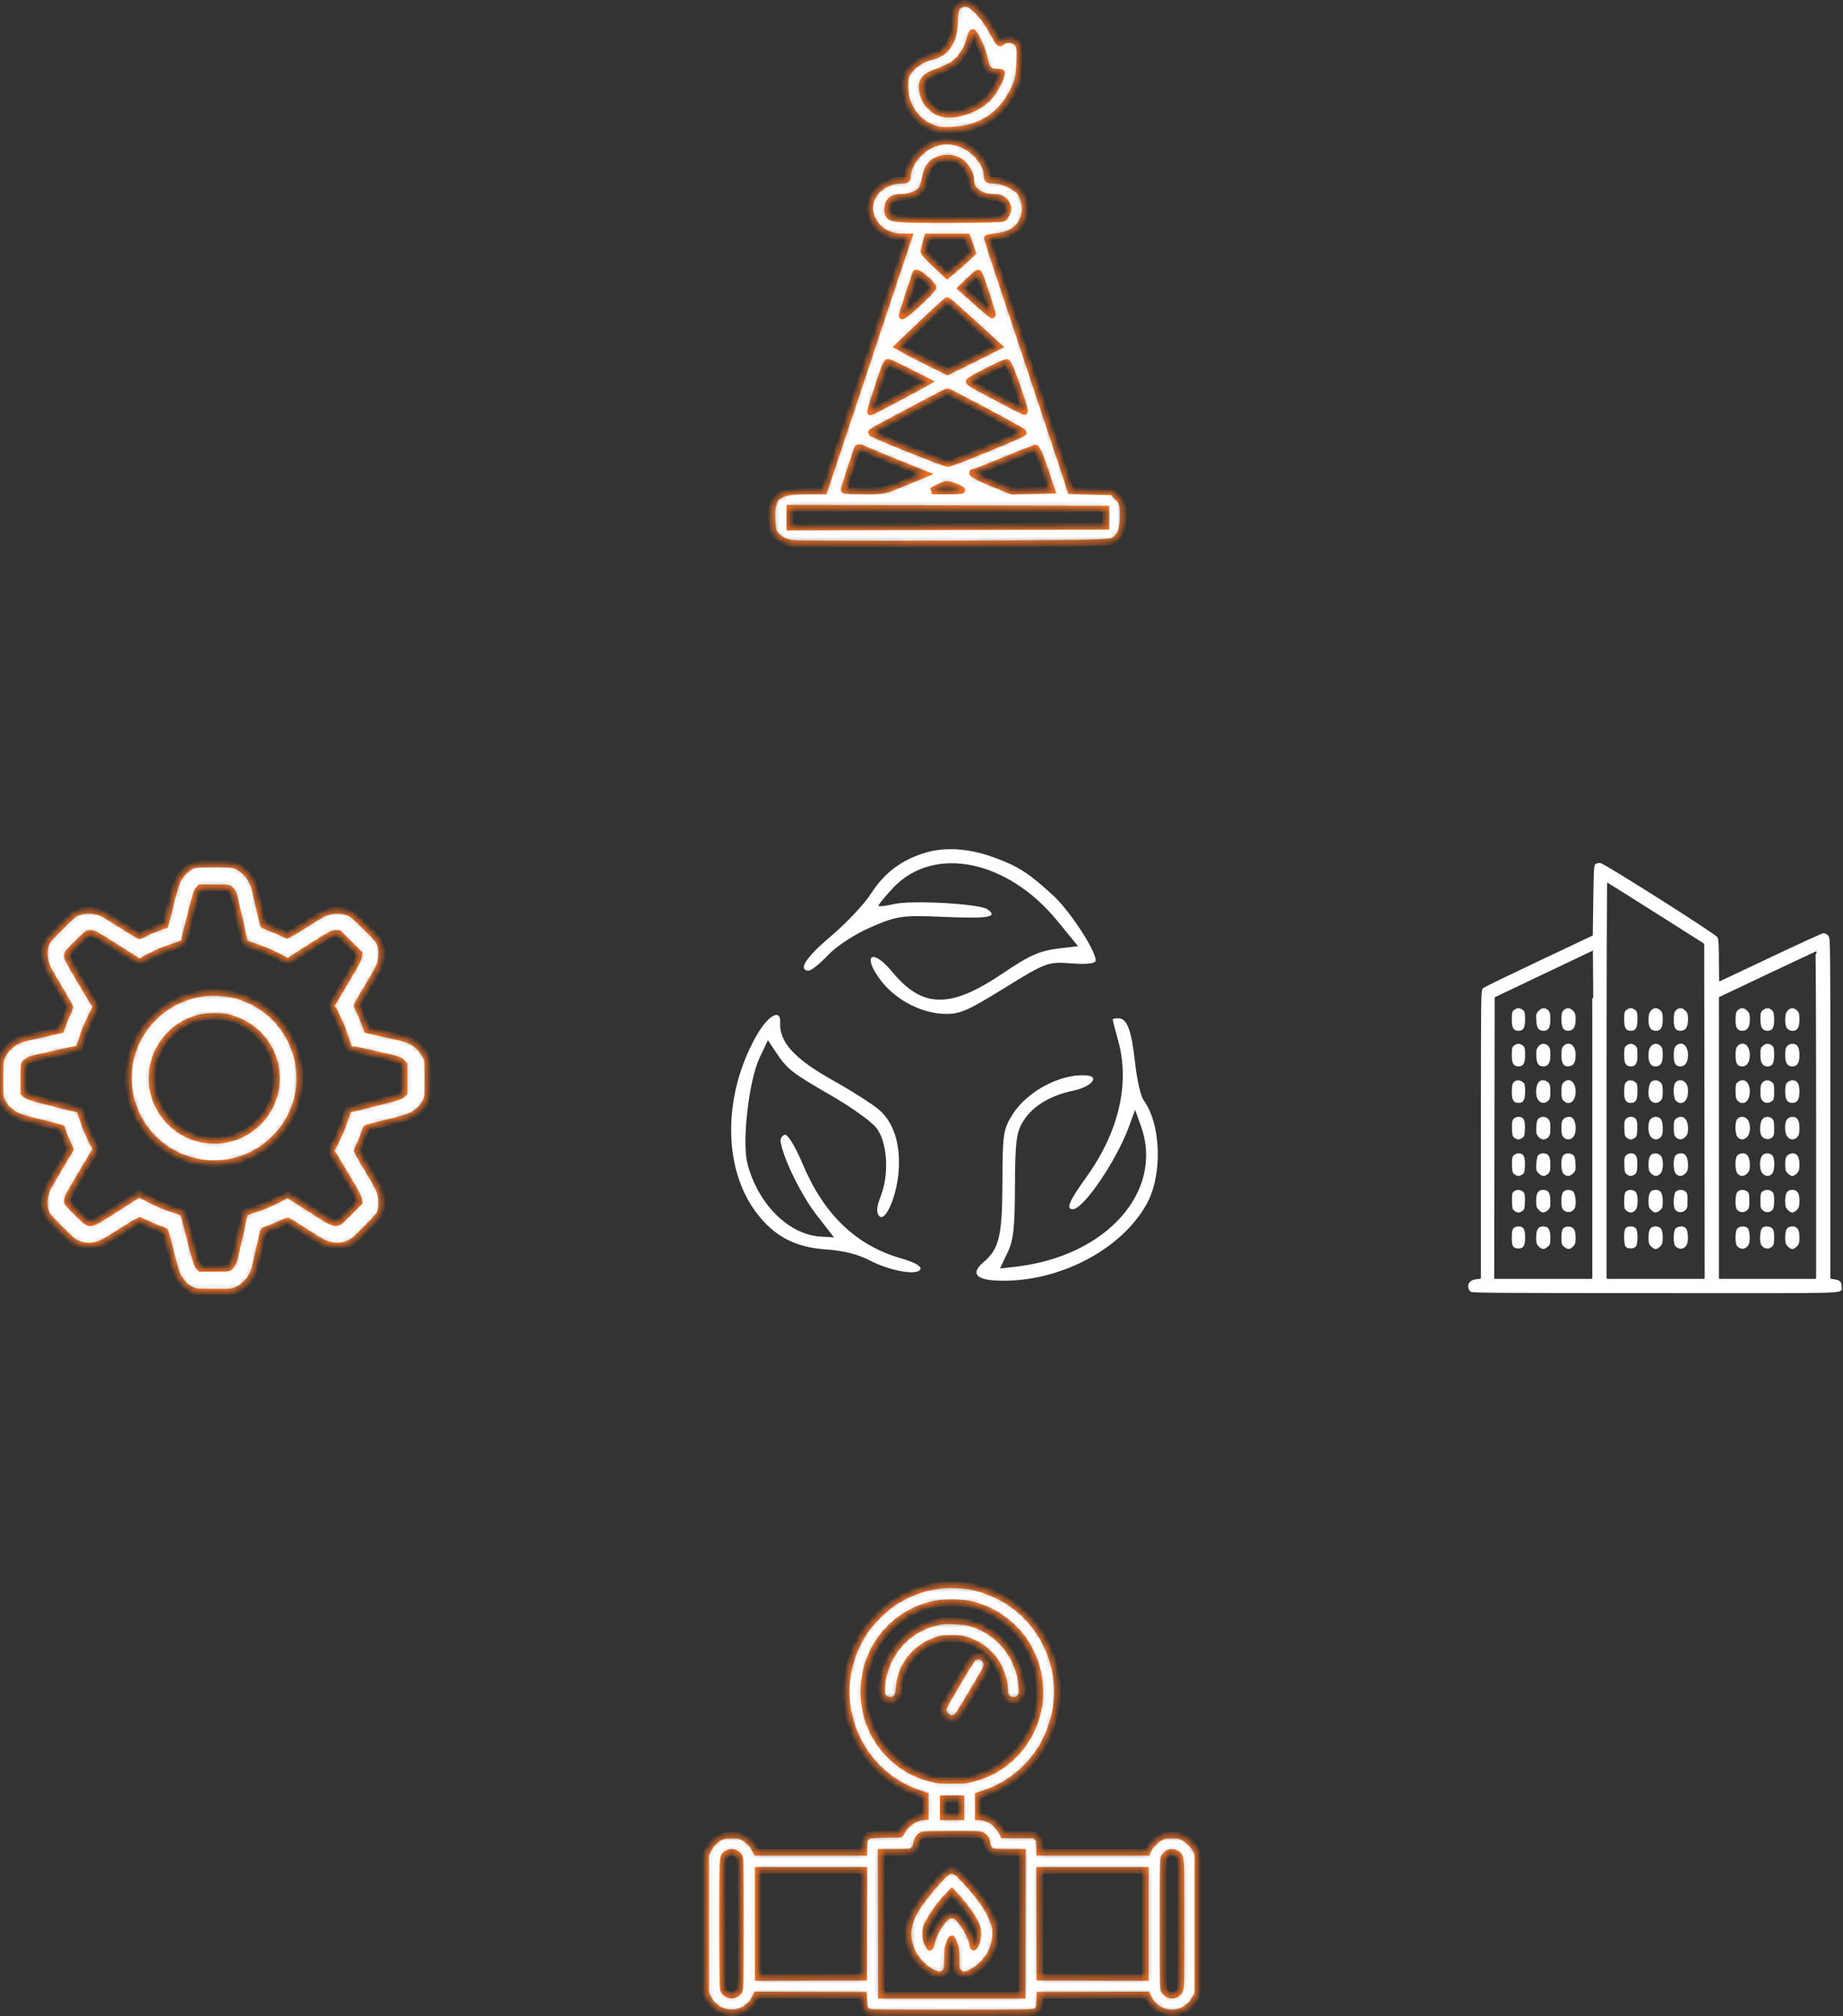 <svg width="311" height="340" viewBox="0 0 311 340" fill="none" xmlns="http://www.w3.org/2000/svg">
<rect x="0" y="0" width="311" height="340" fill="#333333" stroke="none"/>
<path d="M146.982 150.697C149.224 147.208 152.126 145.019 156.096 143.823C159.567 142.776 163.559 143.06 167.893 144.662C171.915 146.148 173.608 147.246 177.768 151.062C180.536 153.6 184.982 160.423 184.891 161.99C184.861 162.497 183.376 162.671 180.787 162.47C176.851 162.163 176.514 162.287 169.445 166.655C162.938 170.678 161.812 171.136 158.9 170.953C155.007 170.708 150.819 168.36 148.439 165.089C145.441 160.967 147.275 159.912 150.544 163.879C155.647 170.07 160.322 170.145 169.177 164.176C173.881 161.006 175.447 160.325 178.985 159.912L181.916 159.57L178.419 155.295C169.969 144.965 157.524 142.478 150.689 149.753C149.241 151.295 148.146 152.661 148.256 152.789C148.367 152.916 149.541 152.769 150.864 152.464C153.907 151.759 165.378 152.419 166.677 153.373C168.449 154.675 166.805 154.951 159.217 154.624C152.25 154.323 151.385 154.446 146.971 156.36C144.223 157.551 141.168 159.541 139.72 161.082C138.344 162.547 136.859 163.725 136.421 163.699C134.587 163.592 136.024 161.417 140.333 157.779C142.857 155.647 145.85 152.46 146.982 150.697Z" fill="white"/>
<path d="M188.652 175.363C188.159 173.626 187.762 172.085 187.771 171.939C187.78 171.794 188.241 171.701 188.798 171.734C190.234 171.818 190.927 173.741 191.565 179.406C191.871 182.127 192.495 184.864 192.952 185.492C195.941 189.588 196.22 198.053 193.529 202.983C189.188 210.936 178.097 216.543 167.889 215.945C164.577 215.751 163.875 214.635 165.954 212.869C168.625 210.601 169.133 208.443 169.161 199.253C169.184 191.203 169.297 190.45 170.852 187.969C173.297 184.069 178.864 181.091 183.234 181.347C185.706 181.492 184.23 183.27 181.082 183.938C177.021 184.8 174.051 186.674 172.495 189.357C171.506 191.06 171.291 192.938 171.269 200.055C171.248 207.137 171.019 209.157 169.992 211.304L168.742 213.921L171.332 213.63C186.694 211.905 196.502 200.898 192.517 189.854L191.544 187.158L190.52 189.963C188.408 195.747 182.753 204.036 180.989 203.933C179.845 203.866 180.408 202.575 183.413 198.375C188.845 190.782 190.708 182.601 188.652 175.363Z" fill="white"/>
<path d="M127.514 204.349C121.944 196.825 122.007 184.575 127.667 174.633C129.63 171.186 131.787 170.014 131.649 172.471C131.466 175.693 134.067 178.563 140.361 182.089C143.803 184.016 147.434 186.333 148.43 187.238C150.814 189.401 151.922 192.833 151.664 197.247C151.412 201.55 149.405 206.274 148.346 205.053C147.84 204.47 147.923 203.519 148.641 201.667C150.097 197.911 149.726 192.514 147.85 190.167C147 189.104 143.592 186.672 140.276 184.762C133.596 180.914 132.838 180.321 130.915 177.425L129.585 175.422L128.2 178.331C126.381 182.149 125.178 192.498 126.121 196.201C127.855 203.006 133.081 208.228 138.474 208.544L140.735 208.676L137.807 204.914C135.252 201.633 132.234 195.514 131.729 192.591C131.638 192.065 131.945 191.515 132.412 191.369C132.905 191.215 134.178 193.285 135.448 196.306C139.053 204.876 144.532 210.098 152.184 212.255C154.273 212.844 155.517 213.55 155.319 214.034C154.849 215.178 150.206 214.365 146.7 212.525C144.861 211.561 142.175 210.885 139.534 210.72C134.171 210.386 130.571 208.479 127.514 204.349Z" fill="white"/>
<mask id="path-2-inside-1_1854_1208" fill="white">
<path fill-rule="evenodd" clip-rule="evenodd" d="M32.907 145.83C32.204 146.019 31.67 146.343 31.074 146.941C29.971 148.049 29.721 148.657 28.698 152.718L27.871 155.996L27.149 156.255C26.138 156.617 25.135 157.042 24.298 157.462C23.904 157.66 23.549 157.822 23.51 157.822C23.47 157.822 22.18 157.022 20.642 156.043C19.104 155.065 17.626 154.165 17.358 154.044C15.856 153.363 14.197 153.342 12.827 153.987C12.374 154.201 12.035 154.502 10.244 156.28C8.026 158.483 7.807 158.767 7.575 159.755C7.327 160.807 7.518 162.194 8.072 163.369C8.247 163.738 9.158 165.322 10.098 166.889C11.038 168.455 11.805 169.773 11.803 169.817C11.8 169.861 11.543 170.481 11.232 171.193C10.92 171.906 10.576 172.755 10.468 173.079L10.27 173.669L9.723 173.809C9.422 173.886 8.021 174.202 6.609 174.511C5.196 174.821 3.824 175.15 3.559 175.244C2.061 175.773 0.768 176.983 0.238 178.351C0.032 178.882 0.031 178.895 0.006 181.717C-0.011 183.554 0.01 184.698 0.067 184.972C0.389 186.524 1.825 187.911 3.76 188.539C4.047 188.632 5.527 189.018 7.05 189.397C10.594 190.278 10.42 190.23 10.42 190.324C10.42 190.468 10.988 191.927 11.421 192.896L11.843 193.84L10.019 196.884C9.016 198.558 8.085 200.194 7.95 200.519C7.251 202.199 7.309 203.979 8.101 205.135C8.247 205.348 9.235 206.383 10.296 207.434C11.973 209.095 12.298 209.381 12.787 209.621C14.192 210.313 15.883 210.285 17.441 209.543C17.749 209.395 19.223 208.494 20.716 207.539C22.208 206.585 23.459 205.803 23.495 205.803C23.53 205.803 24.008 206.02 24.557 206.285C25.105 206.55 26.067 206.961 26.695 207.197C27.322 207.434 27.856 207.647 27.881 207.672C27.906 207.697 28.297 209.195 28.75 211.001C29.461 213.831 29.626 214.39 29.945 215.039C30.593 216.36 31.479 217.242 32.605 217.687C33.074 217.872 33.158 217.878 35.915 217.903C39.044 217.931 39.269 217.907 40.268 217.424C40.892 217.122 42.008 216.04 42.42 215.338C42.836 214.628 43.017 213.999 43.722 210.818C44.083 209.185 44.407 207.775 44.442 207.684C44.481 207.58 44.636 207.48 44.854 207.416C45.329 207.277 47.243 206.485 47.923 206.146C48.357 205.929 48.513 205.886 48.645 205.947C48.737 205.99 49.986 206.775 51.421 207.692C52.855 208.61 54.247 209.46 54.514 209.582C56.062 210.286 57.707 210.295 59.123 209.605C59.672 209.338 59.905 209.131 61.737 207.297C63.863 205.168 64.137 204.812 64.341 203.914C64.48 203.304 64.446 202.158 64.269 201.471C64.028 200.535 63.683 199.872 61.903 196.912C60.992 195.397 60.247 194.123 60.247 194.081C60.247 194.039 60.368 193.762 60.517 193.465C60.826 192.846 61.548 191.081 61.694 190.586C61.781 190.29 61.83 190.242 62.123 190.164C62.305 190.116 63.681 189.769 65.181 189.393C66.682 189.017 68.144 188.632 68.431 188.539C70.367 187.91 71.802 186.524 72.124 184.972C72.181 184.699 72.203 183.552 72.186 181.717L72.16 178.884L71.94 178.332C71.519 177.277 70.697 176.34 69.64 175.712C68.896 175.27 68.507 175.153 65.807 174.553C64.492 174.261 63.084 173.948 62.678 173.856L61.939 173.691L61.763 173.158C61.55 172.514 60.8 170.717 60.479 170.081C60.351 169.828 60.247 169.587 60.247 169.544C60.247 169.502 60.992 168.228 61.903 166.714C64.121 163.027 64.314 162.592 64.394 161.112C64.448 160.117 64.351 159.561 64.001 158.847C63.792 158.422 63.439 158.031 61.727 156.332C59.944 154.563 59.629 154.285 59.111 154.023C58.257 153.591 57.316 153.432 56.344 153.554C55.017 153.722 54.531 153.958 51.414 155.942C49.859 156.932 48.556 157.742 48.518 157.742C48.48 157.742 48.134 157.584 47.748 157.392C47.363 157.2 46.524 156.837 45.884 156.586C45.245 156.335 44.648 156.1 44.558 156.063C44.418 156.005 44.3 155.565 43.686 152.797C43.295 151.037 42.885 149.369 42.774 149.089C42.136 147.483 40.769 146.211 39.268 145.828C38.601 145.658 33.541 145.659 32.907 145.83ZM38.685 149.866C38.973 150.056 39.272 150.464 39.422 150.875C39.488 151.055 39.927 152.953 40.398 155.094C40.868 157.234 41.293 159.027 41.342 159.079C41.391 159.13 41.919 159.326 42.514 159.513C44.106 160.013 45.572 160.621 47.173 161.444L48.593 162.174L49.947 161.311C50.691 160.837 51.535 160.297 51.822 160.111C54.232 158.551 55.765 157.618 56.065 157.528C56.261 157.469 56.585 157.421 56.785 157.421H57.149L58.865 159.126L60.58 160.831L60.535 161.178C60.451 161.814 60.135 162.411 58.017 165.941C56.861 167.869 55.914 169.485 55.914 169.532C55.914 169.58 56.198 170.187 56.546 170.881C57.422 172.632 57.786 173.514 58.341 175.233C58.605 176.05 58.844 176.743 58.872 176.774C58.9 176.805 59.916 177.05 61.13 177.319C67.505 178.733 67.437 178.713 67.944 179.291L68.19 179.572V181.93V184.287L67.863 184.567C67.417 184.949 66.759 185.149 62.392 186.228L58.72 187.135L58.356 188.284C57.883 189.778 57.366 191.026 56.521 192.714L55.837 194.082L57.973 197.636C60.112 201.196 60.42 201.771 60.527 202.421L60.584 202.77L58.904 204.456C57.275 206.09 57.213 206.142 56.853 206.183C56.254 206.25 55.783 206.035 53.881 204.823C52.903 204.199 51.658 203.407 51.114 203.062C50.57 202.717 49.791 202.217 49.382 201.952C48.973 201.687 48.603 201.471 48.561 201.471C48.519 201.471 47.854 201.793 47.084 202.187C45.458 203.018 44.519 203.408 42.641 204.03L41.284 204.48L40.988 205.844C40.602 207.626 40.185 209.503 39.767 211.337C39.401 212.945 39.209 213.364 38.671 213.725C38.404 213.904 38.358 213.907 36.12 213.907H33.841L33.633 213.687C33.22 213.248 32.979 212.495 31.999 208.572C31.459 206.409 30.977 204.599 30.928 204.548C30.88 204.497 30.278 204.274 29.59 204.051C27.779 203.465 26.867 203.085 25.061 202.163L23.455 201.343L19.966 203.571C16.336 205.889 16.017 206.076 15.529 206.167C14.847 206.295 14.756 206.235 13.007 204.496C11.425 202.922 11.383 202.872 11.385 202.556C11.387 202.378 11.451 202.05 11.529 201.825C11.606 201.601 12.692 199.712 13.942 197.628L16.214 193.837L15.673 192.739C14.78 190.927 14.438 190.108 13.942 188.593L13.469 187.148L9.346 186.115C5.252 185.09 4.668 184.903 4.221 184.479L4.001 184.27V181.97C4.001 179.712 4.004 179.665 4.183 179.4C4.283 179.251 4.531 179.027 4.733 178.902C5.128 178.658 5.195 178.64 7.932 178.035C8.925 177.816 10.555 177.452 11.553 177.226L13.368 176.816L13.748 175.603C14.28 173.902 14.573 173.173 15.45 171.373L16.217 169.799L13.921 165.969C12.586 163.743 11.575 161.969 11.504 161.732C11.243 160.855 11.2 160.93 12.967 159.174C13.839 158.307 14.631 157.558 14.727 157.509C15.007 157.368 15.559 157.41 16.036 157.609C16.279 157.71 18.043 158.792 19.956 160.014C21.87 161.235 23.46 162.235 23.49 162.235C23.52 162.235 24.137 161.923 24.86 161.542C26.534 160.659 27.499 160.253 29.391 159.632C30.227 159.357 30.939 159.081 30.973 159.019C31.007 158.956 31.487 157.091 32.039 154.873C32.591 152.655 33.115 150.701 33.202 150.531C33.289 150.36 33.455 150.108 33.571 149.969L33.783 149.718L36.123 149.718C38.253 149.719 38.482 149.732 38.685 149.866ZM34.37 167.458C30.683 167.982 27.618 169.608 25.238 172.303C20.003 178.232 20.593 187.389 26.547 192.623C30.86 196.414 37.011 197.31 42.215 194.905C45.23 193.511 47.835 190.916 49.236 187.911C51.627 182.781 50.823 176.837 47.146 172.456C45.231 170.175 42.427 168.444 39.546 167.763C38 167.398 35.733 167.264 34.37 167.458ZM38.623 171.655C42.24 172.593 44.989 175.133 46.159 178.616C46.635 180.036 46.776 182.17 46.496 183.715C45.562 188.864 40.868 192.583 35.661 192.298C34.017 192.208 32.742 191.863 31.281 191.114C28.307 189.586 26.157 186.525 25.742 183.225C25.609 182.172 25.684 180.381 25.896 179.522C26.674 176.375 28.726 173.803 31.562 172.423C33.172 171.64 34.47 171.373 36.457 171.417C37.601 171.441 37.95 171.48 38.623 171.655Z"/>
</mask>
<path fill-rule="evenodd" clip-rule="evenodd" d="M32.907 145.83C32.204 146.019 31.67 146.343 31.074 146.941C29.971 148.049 29.721 148.657 28.698 152.718L27.871 155.996L27.149 156.255C26.138 156.617 25.135 157.042 24.298 157.462C23.904 157.66 23.549 157.822 23.51 157.822C23.47 157.822 22.18 157.022 20.642 156.043C19.104 155.065 17.626 154.165 17.358 154.044C15.856 153.363 14.197 153.342 12.827 153.987C12.374 154.201 12.035 154.502 10.244 156.28C8.026 158.483 7.807 158.767 7.575 159.755C7.327 160.807 7.518 162.194 8.072 163.369C8.247 163.738 9.158 165.322 10.098 166.889C11.038 168.455 11.805 169.773 11.803 169.817C11.8 169.861 11.543 170.481 11.232 171.193C10.92 171.906 10.576 172.755 10.468 173.079L10.27 173.669L9.723 173.809C9.422 173.886 8.021 174.202 6.609 174.511C5.196 174.821 3.824 175.15 3.559 175.244C2.061 175.773 0.768 176.983 0.238 178.351C0.032 178.882 0.031 178.895 0.006 181.717C-0.011 183.554 0.01 184.698 0.067 184.972C0.389 186.524 1.825 187.911 3.76 188.539C4.047 188.632 5.527 189.018 7.05 189.397C10.594 190.278 10.42 190.23 10.42 190.324C10.42 190.468 10.988 191.927 11.421 192.896L11.843 193.84L10.019 196.884C9.016 198.558 8.085 200.194 7.95 200.519C7.251 202.199 7.309 203.979 8.101 205.135C8.247 205.348 9.235 206.383 10.296 207.434C11.973 209.095 12.298 209.381 12.787 209.621C14.192 210.313 15.883 210.285 17.441 209.543C17.749 209.395 19.223 208.494 20.716 207.539C22.208 206.585 23.459 205.803 23.495 205.803C23.53 205.803 24.008 206.02 24.557 206.285C25.105 206.55 26.067 206.961 26.695 207.197C27.322 207.434 27.856 207.647 27.881 207.672C27.906 207.697 28.297 209.195 28.75 211.001C29.461 213.831 29.626 214.39 29.945 215.039C30.593 216.36 31.479 217.242 32.605 217.687C33.074 217.872 33.158 217.878 35.915 217.903C39.044 217.931 39.269 217.907 40.268 217.424C40.892 217.122 42.008 216.04 42.42 215.338C42.836 214.628 43.017 213.999 43.722 210.818C44.083 209.185 44.407 207.775 44.442 207.684C44.481 207.58 44.636 207.48 44.854 207.416C45.329 207.277 47.243 206.485 47.923 206.146C48.357 205.929 48.513 205.886 48.645 205.947C48.737 205.99 49.986 206.775 51.421 207.692C52.855 208.61 54.247 209.46 54.514 209.582C56.062 210.286 57.707 210.295 59.123 209.605C59.672 209.338 59.905 209.131 61.737 207.297C63.863 205.168 64.137 204.812 64.341 203.914C64.48 203.304 64.446 202.158 64.269 201.471C64.028 200.535 63.683 199.872 61.903 196.912C60.992 195.397 60.247 194.123 60.247 194.081C60.247 194.039 60.368 193.762 60.517 193.465C60.826 192.846 61.548 191.081 61.694 190.586C61.781 190.29 61.83 190.242 62.123 190.164C62.305 190.116 63.681 189.769 65.181 189.393C66.682 189.017 68.144 188.632 68.431 188.539C70.367 187.91 71.802 186.524 72.124 184.972C72.181 184.699 72.203 183.552 72.186 181.717L72.16 178.884L71.94 178.332C71.519 177.277 70.697 176.34 69.64 175.712C68.896 175.27 68.507 175.153 65.807 174.553C64.492 174.261 63.084 173.948 62.678 173.856L61.939 173.691L61.763 173.158C61.55 172.514 60.8 170.717 60.479 170.081C60.351 169.828 60.247 169.587 60.247 169.544C60.247 169.502 60.992 168.228 61.903 166.714C64.121 163.027 64.314 162.592 64.394 161.112C64.448 160.117 64.351 159.561 64.001 158.847C63.792 158.422 63.439 158.031 61.727 156.332C59.944 154.563 59.629 154.285 59.111 154.023C58.257 153.591 57.316 153.432 56.344 153.554C55.017 153.722 54.531 153.958 51.414 155.942C49.859 156.932 48.556 157.742 48.518 157.742C48.48 157.742 48.134 157.584 47.748 157.392C47.363 157.2 46.524 156.837 45.884 156.586C45.245 156.335 44.648 156.1 44.558 156.063C44.418 156.005 44.3 155.565 43.686 152.797C43.295 151.037 42.885 149.369 42.774 149.089C42.136 147.483 40.769 146.211 39.268 145.828C38.601 145.658 33.541 145.659 32.907 145.83ZM38.685 149.866C38.973 150.056 39.272 150.464 39.422 150.875C39.488 151.055 39.927 152.953 40.398 155.094C40.868 157.234 41.293 159.027 41.342 159.079C41.391 159.13 41.919 159.326 42.514 159.513C44.106 160.013 45.572 160.621 47.173 161.444L48.593 162.174L49.947 161.311C50.691 160.837 51.535 160.297 51.822 160.111C54.232 158.551 55.765 157.618 56.065 157.528C56.261 157.469 56.585 157.421 56.785 157.421H57.149L58.865 159.126L60.58 160.831L60.535 161.178C60.451 161.814 60.135 162.411 58.017 165.941C56.861 167.869 55.914 169.485 55.914 169.532C55.914 169.58 56.198 170.187 56.546 170.881C57.422 172.632 57.786 173.514 58.341 175.233C58.605 176.05 58.844 176.743 58.872 176.774C58.9 176.805 59.916 177.05 61.13 177.319C67.505 178.733 67.437 178.713 67.944 179.291L68.19 179.572V181.93V184.287L67.863 184.567C67.417 184.949 66.759 185.149 62.392 186.228L58.72 187.135L58.356 188.284C57.883 189.778 57.366 191.026 56.521 192.714L55.837 194.082L57.973 197.636C60.112 201.196 60.42 201.771 60.527 202.421L60.584 202.77L58.904 204.456C57.275 206.09 57.213 206.142 56.853 206.183C56.254 206.25 55.783 206.035 53.881 204.823C52.903 204.199 51.658 203.407 51.114 203.062C50.57 202.717 49.791 202.217 49.382 201.952C48.973 201.687 48.603 201.471 48.561 201.471C48.519 201.471 47.854 201.793 47.084 202.187C45.458 203.018 44.519 203.408 42.641 204.03L41.284 204.48L40.988 205.844C40.602 207.626 40.185 209.503 39.767 211.337C39.401 212.945 39.209 213.364 38.671 213.725C38.404 213.904 38.358 213.907 36.12 213.907H33.841L33.633 213.687C33.22 213.248 32.979 212.495 31.999 208.572C31.459 206.409 30.977 204.599 30.928 204.548C30.88 204.497 30.278 204.274 29.59 204.051C27.779 203.465 26.867 203.085 25.061 202.163L23.455 201.343L19.966 203.571C16.336 205.889 16.017 206.076 15.529 206.167C14.847 206.295 14.756 206.235 13.007 204.496C11.425 202.922 11.383 202.872 11.385 202.556C11.387 202.378 11.451 202.05 11.529 201.825C11.606 201.601 12.692 199.712 13.942 197.628L16.214 193.837L15.673 192.739C14.78 190.927 14.438 190.108 13.942 188.593L13.469 187.148L9.346 186.115C5.252 185.09 4.668 184.903 4.221 184.479L4.001 184.27V181.97C4.001 179.712 4.004 179.665 4.183 179.4C4.283 179.251 4.531 179.027 4.733 178.902C5.128 178.658 5.195 178.64 7.932 178.035C8.925 177.816 10.555 177.452 11.553 177.226L13.368 176.816L13.748 175.603C14.28 173.902 14.573 173.173 15.45 171.373L16.217 169.799L13.921 165.969C12.586 163.743 11.575 161.969 11.504 161.732C11.243 160.855 11.2 160.93 12.967 159.174C13.839 158.307 14.631 157.558 14.727 157.509C15.007 157.368 15.559 157.41 16.036 157.609C16.279 157.71 18.043 158.792 19.956 160.014C21.87 161.235 23.46 162.235 23.49 162.235C23.52 162.235 24.137 161.923 24.86 161.542C26.534 160.659 27.499 160.253 29.391 159.632C30.227 159.357 30.939 159.081 30.973 159.019C31.007 158.956 31.487 157.091 32.039 154.873C32.591 152.655 33.115 150.701 33.202 150.531C33.289 150.36 33.455 150.108 33.571 149.969L33.783 149.718L36.123 149.718C38.253 149.719 38.482 149.732 38.685 149.866ZM34.37 167.458C30.683 167.982 27.618 169.608 25.238 172.303C20.003 178.232 20.593 187.389 26.547 192.623C30.86 196.414 37.011 197.31 42.215 194.905C45.23 193.511 47.835 190.916 49.236 187.911C51.627 182.781 50.823 176.837 47.146 172.456C45.231 170.175 42.427 168.444 39.546 167.763C38 167.398 35.733 167.264 34.37 167.458ZM38.623 171.655C42.24 172.593 44.989 175.133 46.159 178.616C46.635 180.036 46.776 182.17 46.496 183.715C45.562 188.864 40.868 192.583 35.661 192.298C34.017 192.208 32.742 191.863 31.281 191.114C28.307 189.586 26.157 186.525 25.742 183.225C25.609 182.172 25.684 180.381 25.896 179.522C26.674 176.375 28.726 173.803 31.562 172.423C33.172 171.64 34.47 171.373 36.457 171.417C37.601 171.441 37.95 171.48 38.623 171.655Z" fill="white" stroke="#F37021" stroke-width="1.111" mask="url(#path-2-inside-1_1854_1208)"/>
<mask id="path-3-inside-2_1854_1208" fill="white">
<path fill-rule="evenodd" clip-rule="evenodd" d="M158.488 267.376C155.592 267.757 153.119 268.695 150.629 270.356C149.103 271.374 146.864 273.638 145.861 275.176C142.241 280.729 141.804 287.519 144.693 293.351C146.843 297.692 150.545 300.937 155.06 302.438L156.147 302.8V304.581V306.363L155.562 306.432C154.254 306.588 152.677 307.729 152.174 308.884C152.067 309.129 151.927 309.333 151.862 309.337C151.797 309.341 151.298 309.338 150.753 309.33C150.208 309.322 149.058 309.352 148.198 309.396L146.633 309.476L146.235 309.846C145.838 310.214 145.836 310.22 145.798 311.297L145.759 312.378L136.713 312.378L127.668 312.378L127.35 311.762C126.967 311.02 126.185 310.253 125.37 309.821C124.814 309.527 124.675 309.503 123.488 309.501C122.292 309.499 122.162 309.522 121.55 309.83C120.674 310.272 119.859 311.119 119.432 312.033L119.085 312.774V324.46V336.146L119.384 336.792C120.199 338.553 121.974 339.6 123.872 339.439C125.328 339.316 126.76 338.329 127.389 337.017L127.668 336.436L136.696 336.46L145.725 336.485L145.781 337.501C145.843 338.632 145.964 338.936 146.484 339.257C146.831 339.471 147.171 339.476 160.583 339.477C175.63 339.477 174.702 339.519 175.194 338.819C175.374 338.563 175.428 338.285 175.454 337.49L175.486 336.485L184.515 336.458L193.543 336.431L193.822 337.011C194.721 338.882 196.982 339.888 198.957 339.295C200.207 338.92 201.272 337.992 201.827 336.792L202.126 336.146V324.46V312.774L201.864 312.116C201.526 311.267 200.577 310.276 199.674 309.83C199.058 309.525 198.908 309.499 197.779 309.499C196.676 309.499 196.487 309.53 195.902 309.808C195.134 310.172 194.087 311.204 193.777 311.901L193.565 312.378H184.508H175.452L175.413 311.297L175.375 310.215L174.958 309.829L174.542 309.443H171.931H169.32L169.067 308.906C168.927 308.611 168.505 308.062 168.129 307.685C167.584 307.14 167.279 306.938 166.638 306.697C166.194 306.53 165.659 306.394 165.448 306.394H165.064V304.607V302.82L166.102 302.472C170.668 300.944 174.44 297.647 176.532 293.353C179.38 287.509 178.994 280.852 175.492 275.4C172.823 271.244 168.437 268.339 163.56 267.496C162.117 267.246 159.876 267.194 158.488 267.376ZM163.838 270.585C167.438 271.433 170.656 273.612 172.786 276.642C173.642 277.86 174.6 279.946 174.983 281.422C175.433 283.158 175.576 285.794 175.317 287.538C174.857 290.623 173.431 293.518 171.267 295.762C169.246 297.856 167.067 299.133 164.172 299.921C163.058 300.224 162.888 300.239 160.605 300.236C158.343 300.234 158.144 300.216 157.049 299.92C154.141 299.134 151.838 297.77 149.839 295.65C147.188 292.839 145.781 289.243 145.781 285.28C145.781 277.977 150.865 271.81 157.986 270.475C159.472 270.197 162.425 270.252 163.838 270.585ZM158.989 273.375C158.867 273.403 158.49 273.483 158.153 273.552C153.593 274.488 149.975 278.157 149.014 282.819C148.756 284.071 148.698 285.46 148.885 285.915C149.214 286.717 150.38 287.01 151.084 286.467C151.513 286.135 151.646 285.75 151.73 284.599C151.997 280.968 154.413 277.885 157.93 276.686C158.919 276.349 159.093 276.325 160.55 276.323C161.928 276.322 162.225 276.357 163.092 276.624C165.008 277.215 166.326 278.128 167.681 279.804C168.714 281.081 169.515 283.307 169.521 284.916C169.522 285.244 169.592 285.681 169.677 285.888C170.171 287.084 171.968 287.022 172.384 285.794C172.505 285.439 172.512 285.113 172.418 284.184C172.055 280.562 170.118 277.254 167.232 275.329C165.951 274.474 165.013 274.055 163.336 273.592C162.689 273.412 159.511 273.254 158.989 273.375ZM164.321 279.515C164.055 279.679 163.419 280.661 161.745 283.494C160.522 285.563 159.44 287.418 159.339 287.617C158.674 288.933 160.108 290.344 161.338 289.584C161.687 289.368 161.986 288.904 164.409 284.828C166.324 281.607 166.425 281.416 166.484 280.923C166.625 279.726 165.337 278.887 164.321 279.515ZM162.166 304.87V306.394H160.661H159.156V304.87V303.346H160.661H162.166V304.87ZM165.698 309.549C166.224 309.791 166.448 310.15 166.56 310.931C166.602 311.221 166.738 311.591 166.863 311.752C167.317 312.337 167.534 312.378 170.131 312.378H172.533L172.505 324.432L172.476 336.485H160.605H148.735L148.706 324.432L148.678 312.378L151.103 312.378C153.31 312.378 153.559 312.358 153.884 312.158C154.364 311.861 154.578 311.5 154.687 310.805C154.791 310.139 155.206 309.611 155.753 309.45C155.939 309.395 158.148 309.347 160.661 309.342C164.922 309.335 165.263 309.349 165.698 309.549ZM124.125 312.567C124.341 312.671 124.611 312.912 124.727 313.103C124.928 313.437 124.936 313.887 124.936 324.403C124.936 335.061 124.93 335.365 124.719 335.717C124.407 336.234 124.002 336.465 123.421 336.456C122.773 336.446 122.205 336.026 122.044 335.438C121.968 335.161 121.928 331.361 121.928 324.347C121.928 312.445 121.879 313.188 122.696 312.635C123.146 312.33 123.589 312.309 124.125 312.567ZM198.515 312.635C199.332 313.188 199.283 312.432 199.283 324.46C199.283 334.503 199.27 335.269 199.088 335.63C198.805 336.192 198.381 336.466 197.792 336.466C197.213 336.466 196.8 336.228 196.492 335.717C196.281 335.365 196.275 335.061 196.275 324.46C196.275 314.907 196.297 313.523 196.446 313.233C196.863 312.423 197.801 312.152 198.515 312.635ZM145.753 324.432L145.725 333.436L136.836 333.465L127.946 333.494V324.461V315.427H136.864H145.782L145.753 324.432ZM159.992 315.587C159.157 315.964 155.732 319.995 154.506 322.046C153.104 324.39 152.868 326.47 153.746 328.74C154.422 330.485 156.093 332.204 157.725 332.833C158.392 333.089 158.625 333.093 159.12 332.855C159.807 332.525 159.87 332.317 159.88 330.344C159.888 328.687 159.907 328.532 160.204 327.762C160.378 327.312 160.558 326.944 160.605 326.944C160.653 326.944 160.833 327.312 161.006 327.762C161.299 328.527 161.321 328.699 161.338 330.371L161.357 332.161L161.744 332.553C162.334 333.151 162.852 333.179 163.869 332.667C165.31 331.943 166.562 330.676 167.291 329.202C168.061 327.647 168.219 325.599 167.684 324.121C166.883 321.908 165.435 319.847 162.5 316.741C161.287 315.456 160.789 315.227 159.992 315.587ZM193.265 324.461V333.494L184.375 333.465L175.486 333.436L175.457 324.432L175.429 315.427H184.347H193.265V324.461ZM162.562 321.298C163.615 322.624 164 323.202 164.522 324.234C164.976 325.133 165.007 325.251 165.004 326.097C165.002 326.797 164.939 327.151 164.726 327.669C164.395 328.475 164.223 328.57 164.145 327.993C163.949 326.538 162.459 323.947 161.377 323.179C161.029 322.933 160.178 322.935 159.827 323.184C158.835 323.888 157.552 326.029 157.19 327.586C157.084 328.04 156.964 328.412 156.922 328.412C156.88 328.412 156.703 328.094 156.529 327.706C156.263 327.117 156.211 326.852 156.212 326.097C156.214 325.273 156.251 325.119 156.641 324.347C157.356 322.931 158.705 321.077 160.019 319.704L160.626 319.069L161.258 319.76C161.605 320.14 162.192 320.833 162.562 321.298Z"/>
</mask>
<path fill-rule="evenodd" clip-rule="evenodd" d="M158.488 267.376C155.592 267.757 153.119 268.695 150.629 270.356C149.103 271.374 146.864 273.638 145.861 275.176C142.241 280.729 141.804 287.519 144.693 293.351C146.843 297.692 150.545 300.937 155.06 302.438L156.147 302.8V304.581V306.363L155.562 306.432C154.254 306.588 152.677 307.729 152.174 308.884C152.067 309.129 151.927 309.333 151.862 309.337C151.797 309.341 151.298 309.338 150.753 309.33C150.208 309.322 149.058 309.352 148.198 309.396L146.633 309.476L146.235 309.846C145.838 310.214 145.836 310.22 145.798 311.297L145.759 312.378L136.713 312.378L127.668 312.378L127.35 311.762C126.967 311.02 126.185 310.253 125.37 309.821C124.814 309.527 124.675 309.503 123.488 309.501C122.292 309.499 122.162 309.522 121.55 309.83C120.674 310.272 119.859 311.119 119.432 312.033L119.085 312.774V324.46V336.146L119.384 336.792C120.199 338.553 121.974 339.6 123.872 339.439C125.328 339.316 126.76 338.329 127.389 337.017L127.668 336.436L136.696 336.46L145.725 336.485L145.781 337.501C145.843 338.632 145.964 338.936 146.484 339.257C146.831 339.471 147.171 339.476 160.583 339.477C175.63 339.477 174.702 339.519 175.194 338.819C175.374 338.563 175.428 338.285 175.454 337.49L175.486 336.485L184.515 336.458L193.543 336.431L193.822 337.011C194.721 338.882 196.982 339.888 198.957 339.295C200.207 338.92 201.272 337.992 201.827 336.792L202.126 336.146V324.46V312.774L201.864 312.116C201.526 311.267 200.577 310.276 199.674 309.83C199.058 309.525 198.908 309.499 197.779 309.499C196.676 309.499 196.487 309.53 195.902 309.808C195.134 310.172 194.087 311.204 193.777 311.901L193.565 312.378H184.508H175.452L175.413 311.297L175.375 310.215L174.958 309.829L174.542 309.443H171.931H169.32L169.067 308.906C168.927 308.611 168.505 308.062 168.129 307.685C167.584 307.14 167.279 306.938 166.638 306.697C166.194 306.53 165.659 306.394 165.448 306.394H165.064V304.607V302.82L166.102 302.472C170.668 300.944 174.44 297.647 176.532 293.353C179.38 287.509 178.994 280.852 175.492 275.4C172.823 271.244 168.437 268.339 163.56 267.496C162.117 267.246 159.876 267.194 158.488 267.376ZM163.838 270.585C167.438 271.433 170.656 273.612 172.786 276.642C173.642 277.86 174.6 279.946 174.983 281.422C175.433 283.158 175.576 285.794 175.317 287.538C174.857 290.623 173.431 293.518 171.267 295.762C169.246 297.856 167.067 299.133 164.172 299.921C163.058 300.224 162.888 300.239 160.605 300.236C158.343 300.234 158.144 300.216 157.049 299.92C154.141 299.134 151.838 297.77 149.839 295.65C147.188 292.839 145.781 289.243 145.781 285.28C145.781 277.977 150.865 271.81 157.986 270.475C159.472 270.197 162.425 270.252 163.838 270.585ZM158.989 273.375C158.867 273.403 158.49 273.483 158.153 273.552C153.593 274.488 149.975 278.157 149.014 282.819C148.756 284.071 148.698 285.46 148.885 285.915C149.214 286.717 150.38 287.01 151.084 286.467C151.513 286.135 151.646 285.75 151.73 284.599C151.997 280.968 154.413 277.885 157.93 276.686C158.919 276.349 159.093 276.325 160.55 276.323C161.928 276.322 162.225 276.357 163.092 276.624C165.008 277.215 166.326 278.128 167.681 279.804C168.714 281.081 169.515 283.307 169.521 284.916C169.522 285.244 169.592 285.681 169.677 285.888C170.171 287.084 171.968 287.022 172.384 285.794C172.505 285.439 172.512 285.113 172.418 284.184C172.055 280.562 170.118 277.254 167.232 275.329C165.951 274.474 165.013 274.055 163.336 273.592C162.689 273.412 159.511 273.254 158.989 273.375ZM164.321 279.515C164.055 279.679 163.419 280.661 161.745 283.494C160.522 285.563 159.44 287.418 159.339 287.617C158.674 288.933 160.108 290.344 161.338 289.584C161.687 289.368 161.986 288.904 164.409 284.828C166.324 281.607 166.425 281.416 166.484 280.923C166.625 279.726 165.337 278.887 164.321 279.515ZM162.166 304.87V306.394H160.661H159.156V304.87V303.346H160.661H162.166V304.87ZM165.698 309.549C166.224 309.791 166.448 310.15 166.56 310.931C166.602 311.221 166.738 311.591 166.863 311.752C167.317 312.337 167.534 312.378 170.131 312.378H172.533L172.505 324.432L172.476 336.485H160.605H148.735L148.706 324.432L148.678 312.378L151.103 312.378C153.31 312.378 153.559 312.358 153.884 312.158C154.364 311.861 154.578 311.5 154.687 310.805C154.791 310.139 155.206 309.611 155.753 309.45C155.939 309.395 158.148 309.347 160.661 309.342C164.922 309.335 165.263 309.349 165.698 309.549ZM124.125 312.567C124.341 312.671 124.611 312.912 124.727 313.103C124.928 313.437 124.936 313.887 124.936 324.403C124.936 335.061 124.93 335.365 124.719 335.717C124.407 336.234 124.002 336.465 123.421 336.456C122.773 336.446 122.205 336.026 122.044 335.438C121.968 335.161 121.928 331.361 121.928 324.347C121.928 312.445 121.879 313.188 122.696 312.635C123.146 312.33 123.589 312.309 124.125 312.567ZM198.515 312.635C199.332 313.188 199.283 312.432 199.283 324.46C199.283 334.503 199.27 335.269 199.088 335.63C198.805 336.192 198.381 336.466 197.792 336.466C197.213 336.466 196.8 336.228 196.492 335.717C196.281 335.365 196.275 335.061 196.275 324.46C196.275 314.907 196.297 313.523 196.446 313.233C196.863 312.423 197.801 312.152 198.515 312.635ZM145.753 324.432L145.725 333.436L136.836 333.465L127.946 333.494V324.461V315.427H136.864H145.782L145.753 324.432ZM159.992 315.587C159.157 315.964 155.732 319.995 154.506 322.046C153.104 324.39 152.868 326.47 153.746 328.74C154.422 330.485 156.093 332.204 157.725 332.833C158.392 333.089 158.625 333.093 159.12 332.855C159.807 332.525 159.87 332.317 159.88 330.344C159.888 328.687 159.907 328.532 160.204 327.762C160.378 327.312 160.558 326.944 160.605 326.944C160.653 326.944 160.833 327.312 161.006 327.762C161.299 328.527 161.321 328.699 161.338 330.371L161.357 332.161L161.744 332.553C162.334 333.151 162.852 333.179 163.869 332.667C165.31 331.943 166.562 330.676 167.291 329.202C168.061 327.647 168.219 325.599 167.684 324.121C166.883 321.908 165.435 319.847 162.5 316.741C161.287 315.456 160.789 315.227 159.992 315.587ZM193.265 324.461V333.494L184.375 333.465L175.486 333.436L175.457 324.432L175.429 315.427H184.347H193.265V324.461ZM162.562 321.298C163.615 322.624 164 323.202 164.522 324.234C164.976 325.133 165.007 325.251 165.004 326.097C165.002 326.797 164.939 327.151 164.726 327.669C164.395 328.475 164.223 328.57 164.145 327.993C163.949 326.538 162.459 323.947 161.377 323.179C161.029 322.933 160.178 322.935 159.827 323.184C158.835 323.888 157.552 326.029 157.19 327.586C157.084 328.04 156.964 328.412 156.922 328.412C156.88 328.412 156.703 328.094 156.529 327.706C156.263 327.117 156.211 326.852 156.212 326.097C156.214 325.273 156.251 325.119 156.641 324.347C157.356 322.931 158.705 321.077 160.019 319.704L160.626 319.069L161.258 319.76C161.605 320.14 162.192 320.833 162.562 321.298Z" fill="white" stroke="#F37021" stroke-width="1.111" mask="url(#path-3-inside-2_1854_1208)"/>
<mask id="path-4-inside-3_1854_1208" fill="white">
<path fill-rule="evenodd" clip-rule="evenodd" d="M161.598 1.096C161.231 1.479 161.09 2.178 161.085 3.63C161.075 6.738 159.702 8.935 157.451 9.446C155.938 9.79 154.397 10.703 153.545 11.763C152.797 12.692 152.689 13.075 152.709 14.734C152.745 17.679 154.377 20.23 156.993 21.43C158.177 21.972 158.753 22.047 160.883 21.936C165.386 21.702 168.764 19.577 170.781 15.711C171.822 13.715 171.935 13.26 172.046 10.65C172.15 8.207 172.088 7.698 171.626 7.215C170.981 6.54 169.575 6.471 169.035 7.087C168.708 7.46 168.495 7.23 167.614 5.553C166.194 2.849 164.059 0.566 162.949 0.566C162.484 0.566 161.876 0.805 161.598 1.096ZM165.161 7.159C165.596 8.077 166.047 9.389 166.163 10.074C166.417 11.584 166.958 12.15 168.144 12.15C168.636 12.15 169.039 12.21 169.039 12.284C169.039 13.064 167.566 15.766 166.686 16.599C164.141 19.011 159.79 20.02 157.848 18.648C156.544 17.726 155.867 16.703 155.678 15.367C155.424 13.576 155.946 12.895 158.149 12.138C159.179 11.784 160.507 11.133 161.1 10.691C162.234 9.845 163.402 7.937 163.727 6.402C163.832 5.9 164.021 5.489 164.145 5.489C164.269 5.489 164.727 6.241 165.161 7.159ZM157.986 24.076C155.671 24.66 153.169 27.518 153.152 29.598C153.145 30.325 153.045 30.394 151.987 30.394C150.254 30.394 148.229 31.486 147.42 32.856C146.548 34.333 146.546 35.725 147.414 37.355C148.234 38.897 150.138 39.951 152.101 39.951H153.372L151.394 45.815C150.306 49.04 149.099 52.656 148.712 53.851C148.325 55.045 146.68 59.998 145.057 64.855C143.434 69.713 141.421 75.74 140.585 78.249L139.065 82.81H136.003C131.141 82.81 130.064 83.722 130.273 87.661C130.38 89.656 130.462 89.883 131.355 90.638C131.955 91.146 132.821 91.525 133.64 91.637C134.365 91.736 146.65 91.778 160.939 91.73C181.87 91.659 187.073 91.567 187.71 91.256C189.036 90.607 189.518 89.482 189.518 87.041C189.518 85.026 189.445 84.769 188.627 83.9L187.736 82.955L180.685 82.761L179.727 79.817C179.2 78.198 176.029 68.654 172.681 58.608C169.333 48.562 166.594 40.273 166.594 40.187C166.594 40.102 167.36 39.957 168.296 39.865C171.4 39.562 173.225 37.511 172.935 34.652C172.856 33.879 172.524 32.898 172.197 32.472C171.398 31.433 169.177 30.394 167.752 30.394C166.694 30.394 166.593 30.325 166.587 29.598C166.569 27.422 164.05 24.65 161.55 24.053C160.004 23.685 159.525 23.688 157.986 24.076ZM161.881 27.176C162.873 27.749 163.843 29.333 163.843 30.38C163.843 32.141 165.411 33.29 167.815 33.29C168.956 33.29 169.665 33.777 170.061 34.831C170.266 35.377 169.812 36.46 169.222 36.833C169.038 36.95 164.839 37.048 159.893 37.05C149.946 37.055 149.783 37.026 149.783 35.223C149.783 33.973 150.559 33.29 151.979 33.29C153.447 33.29 155.136 32.647 155.538 31.934C155.705 31.639 155.941 30.878 156.062 30.244C156.184 29.61 156.473 28.736 156.705 28.302C157.559 26.703 160.104 26.149 161.881 27.176ZM164.126 42.597L163.074 43.594C162.496 44.142 161.53 45.001 160.927 45.502L159.831 46.414L157.863 44.566C156.781 43.55 155.897 42.584 155.898 42.42C155.899 42.257 156.043 41.634 156.218 41.037L156.536 39.951H163.174L164.126 42.597ZM157.424 48.489C157.424 48.674 156.255 49.899 154.826 51.211C153.397 52.524 152.228 53.456 152.228 53.285C152.228 53.041 153.497 49.085 154.537 46.086C154.687 45.654 157.424 47.932 157.424 48.489ZM166.412 49.534C167.041 51.46 167.511 53.075 167.457 53.123C167.402 53.17 166.199 52.176 164.782 50.914L162.207 48.619L163.547 47.326C164.284 46.614 164.973 46.032 165.078 46.032C165.183 46.032 165.783 47.608 166.412 49.534ZM164.259 54.55L168.497 58.411L166.399 59.468C165.245 60.05 163.31 61.01 162.097 61.602L159.893 62.679L156.748 61.12C155.019 60.262 153.143 59.3 152.581 58.982L151.558 58.403L155.633 54.534C157.874 52.407 159.779 50.671 159.865 50.677C159.952 50.684 161.929 52.427 164.259 54.55ZM153.36 62.722L156.57 64.353L155.698 64.846C153.914 65.855 147.03 69.489 146.904 69.489C146.832 69.489 147.108 68.479 147.516 67.245C147.925 66.01 148.547 64.12 148.898 63.045C149.249 61.97 149.675 61.091 149.843 61.091C150.012 61.091 151.595 61.825 153.36 62.722ZM171.631 65.188C172.396 67.442 172.975 69.332 172.916 69.387C172.857 69.443 171.307 68.685 169.472 67.703C167.637 66.721 165.551 65.608 164.836 65.23C164.122 64.851 163.54 64.449 163.543 64.336C163.55 64.092 169.334 61.144 169.868 61.112C170.081 61.1 170.828 62.826 171.631 65.188ZM166.345 69.395C169.844 71.254 172.707 72.853 172.707 72.948C172.707 73.196 160.554 78.177 159.95 78.177C159.367 78.177 147.03 73.206 147.036 72.974C147.038 72.889 147.761 72.431 148.641 71.956C151.96 70.166 159.722 66.071 159.849 66.043C159.923 66.027 162.846 67.535 166.345 69.395ZM150.088 77.547C152.022 78.339 154.154 79.204 154.826 79.47L156.049 79.953L152.599 81.381C149.155 82.807 149.143 82.81 145.798 82.81C143.955 82.81 142.447 82.734 142.447 82.642C142.447 82.368 144.56 75.844 144.736 75.575C144.825 75.439 145.275 75.503 145.735 75.718C146.196 75.932 148.155 76.755 150.088 77.547ZM176.29 79.118L177.466 82.665L170.742 82.83L167.445 81.48C164.568 80.302 163.47 79.624 164.437 79.624C164.596 79.624 166.9 78.717 169.557 77.607C172.214 76.497 174.551 75.585 174.751 75.579C174.951 75.575 175.643 77.166 176.29 79.118ZM161.207 82.09C161.816 82.331 162.315 82.592 162.315 82.669C162.315 82.746 161.18 82.804 159.793 82.798L157.271 82.786L158.341 82.231C159.654 81.55 159.823 81.541 161.207 82.09ZM186.614 88.746L133.277 88.894V85.703L186.614 85.851V88.746Z"/>
</mask>
<path fill-rule="evenodd" clip-rule="evenodd" d="M161.598 1.096C161.231 1.479 161.09 2.178 161.085 3.63C161.075 6.738 159.702 8.935 157.451 9.446C155.938 9.79 154.397 10.703 153.545 11.763C152.797 12.692 152.689 13.075 152.709 14.734C152.745 17.679 154.377 20.23 156.993 21.43C158.177 21.972 158.753 22.047 160.883 21.936C165.386 21.702 168.764 19.577 170.781 15.711C171.822 13.715 171.935 13.26 172.046 10.65C172.15 8.207 172.088 7.698 171.626 7.215C170.981 6.54 169.575 6.471 169.035 7.087C168.708 7.46 168.495 7.23 167.614 5.553C166.194 2.849 164.059 0.566 162.949 0.566C162.484 0.566 161.876 0.805 161.598 1.096ZM165.161 7.159C165.596 8.077 166.047 9.389 166.163 10.074C166.417 11.584 166.958 12.15 168.144 12.15C168.636 12.15 169.039 12.21 169.039 12.284C169.039 13.064 167.566 15.766 166.686 16.599C164.141 19.011 159.79 20.02 157.848 18.648C156.544 17.726 155.867 16.703 155.678 15.367C155.424 13.576 155.946 12.895 158.149 12.138C159.179 11.784 160.507 11.133 161.1 10.691C162.234 9.845 163.402 7.937 163.727 6.402C163.832 5.9 164.021 5.489 164.145 5.489C164.269 5.489 164.727 6.241 165.161 7.159ZM157.986 24.076C155.671 24.66 153.169 27.518 153.152 29.598C153.145 30.325 153.045 30.394 151.987 30.394C150.254 30.394 148.229 31.486 147.42 32.856C146.548 34.333 146.546 35.725 147.414 37.355C148.234 38.897 150.138 39.951 152.101 39.951H153.372L151.394 45.815C150.306 49.04 149.099 52.656 148.712 53.851C148.325 55.045 146.68 59.998 145.057 64.855C143.434 69.713 141.421 75.74 140.585 78.249L139.065 82.81H136.003C131.141 82.81 130.064 83.722 130.273 87.661C130.38 89.656 130.462 89.883 131.355 90.638C131.955 91.146 132.821 91.525 133.64 91.637C134.365 91.736 146.65 91.778 160.939 91.73C181.87 91.659 187.073 91.567 187.71 91.256C189.036 90.607 189.518 89.482 189.518 87.041C189.518 85.026 189.445 84.769 188.627 83.9L187.736 82.955L180.685 82.761L179.727 79.817C179.2 78.198 176.029 68.654 172.681 58.608C169.333 48.562 166.594 40.273 166.594 40.187C166.594 40.102 167.36 39.957 168.296 39.865C171.4 39.562 173.225 37.511 172.935 34.652C172.856 33.879 172.524 32.898 172.197 32.472C171.398 31.433 169.177 30.394 167.752 30.394C166.694 30.394 166.593 30.325 166.587 29.598C166.569 27.422 164.05 24.65 161.55 24.053C160.004 23.685 159.525 23.688 157.986 24.076ZM161.881 27.176C162.873 27.749 163.843 29.333 163.843 30.38C163.843 32.141 165.411 33.29 167.815 33.29C168.956 33.29 169.665 33.777 170.061 34.831C170.266 35.377 169.812 36.46 169.222 36.833C169.038 36.95 164.839 37.048 159.893 37.05C149.946 37.055 149.783 37.026 149.783 35.223C149.783 33.973 150.559 33.29 151.979 33.29C153.447 33.29 155.136 32.647 155.538 31.934C155.705 31.639 155.941 30.878 156.062 30.244C156.184 29.61 156.473 28.736 156.705 28.302C157.559 26.703 160.104 26.149 161.881 27.176ZM164.126 42.597L163.074 43.594C162.496 44.142 161.53 45.001 160.927 45.502L159.831 46.414L157.863 44.566C156.781 43.55 155.897 42.584 155.898 42.42C155.899 42.257 156.043 41.634 156.218 41.037L156.536 39.951H163.174L164.126 42.597ZM157.424 48.489C157.424 48.674 156.255 49.899 154.826 51.211C153.397 52.524 152.228 53.456 152.228 53.285C152.228 53.041 153.497 49.085 154.537 46.086C154.687 45.654 157.424 47.932 157.424 48.489ZM166.412 49.534C167.041 51.46 167.511 53.075 167.457 53.123C167.402 53.17 166.199 52.176 164.782 50.914L162.207 48.619L163.547 47.326C164.284 46.614 164.973 46.032 165.078 46.032C165.183 46.032 165.783 47.608 166.412 49.534ZM164.259 54.55L168.497 58.411L166.399 59.468C165.245 60.05 163.31 61.01 162.097 61.602L159.893 62.679L156.748 61.12C155.019 60.262 153.143 59.3 152.581 58.982L151.558 58.403L155.633 54.534C157.874 52.407 159.779 50.671 159.865 50.677C159.952 50.684 161.929 52.427 164.259 54.55ZM153.36 62.722L156.57 64.353L155.698 64.846C153.914 65.855 147.03 69.489 146.904 69.489C146.832 69.489 147.108 68.479 147.516 67.245C147.925 66.01 148.547 64.12 148.898 63.045C149.249 61.97 149.675 61.091 149.843 61.091C150.012 61.091 151.595 61.825 153.36 62.722ZM171.631 65.188C172.396 67.442 172.975 69.332 172.916 69.387C172.857 69.443 171.307 68.685 169.472 67.703C167.637 66.721 165.551 65.608 164.836 65.23C164.122 64.851 163.54 64.449 163.543 64.336C163.55 64.092 169.334 61.144 169.868 61.112C170.081 61.1 170.828 62.826 171.631 65.188ZM166.345 69.395C169.844 71.254 172.707 72.853 172.707 72.948C172.707 73.196 160.554 78.177 159.95 78.177C159.367 78.177 147.03 73.206 147.036 72.974C147.038 72.889 147.761 72.431 148.641 71.956C151.96 70.166 159.722 66.071 159.849 66.043C159.923 66.027 162.846 67.535 166.345 69.395ZM150.088 77.547C152.022 78.339 154.154 79.204 154.826 79.47L156.049 79.953L152.599 81.381C149.155 82.807 149.143 82.81 145.798 82.81C143.955 82.81 142.447 82.734 142.447 82.642C142.447 82.368 144.56 75.844 144.736 75.575C144.825 75.439 145.275 75.503 145.735 75.718C146.196 75.932 148.155 76.755 150.088 77.547ZM176.29 79.118L177.466 82.665L170.742 82.83L167.445 81.48C164.568 80.302 163.47 79.624 164.437 79.624C164.596 79.624 166.9 78.717 169.557 77.607C172.214 76.497 174.551 75.585 174.751 75.579C174.951 75.575 175.643 77.166 176.29 79.118ZM161.207 82.09C161.816 82.331 162.315 82.592 162.315 82.669C162.315 82.746 161.18 82.804 159.793 82.798L157.271 82.786L158.341 82.231C159.654 81.55 159.823 81.541 161.207 82.09ZM186.614 88.746L133.277 88.894V85.703L186.614 85.851V88.746Z" fill="white" stroke="#F37021" stroke-width="1.111" mask="url(#path-4-inside-3_1854_1208)"/>
<mask id="path-5-outside-4_1854_1208" maskUnits="userSpaceOnUse" x="246.925" y="144.701" width="64" height="74" fill="black">
<rect fill="white" x="246.925" y="144.701" width="64" height="74"/>
<path fill-rule="evenodd" clip-rule="evenodd" d="M269.348 145.853C269.146 145.981 269.099 146.894 269.032 151.938L268.956 157.656C268.954 157.788 268.877 157.908 268.757 157.965L259.808 162.196C254.778 164.574 250.53 166.633 250.368 166.772C250.081 167.017 250.072 167.786 250.072 191.415V215.496C250.072 215.672 249.941 215.82 249.766 215.84L249.243 215.901C248.657 215.97 248.329 216.101 248.127 216.348C247.8 216.747 247.879 217.388 248.294 217.705C248.499 217.862 254.946 217.903 279.301 217.903C312.893 217.903 310.637 218.06 310.637 216.986C310.637 216.293 310.348 216.028 309.462 215.911L308.989 215.848C308.817 215.825 308.689 215.678 308.689 215.505V187.024C308.689 158.275 308.688 158.24 308.366 157.894C308.189 157.704 307.899 157.548 307.721 157.548C307.544 157.548 303.5 159.397 298.735 161.656C293.97 163.916 290.03 165.764 289.979 165.764C289.928 165.764 289.886 164.147 289.885 162.17C289.883 159.613 289.825 158.463 289.685 158.185C289.42 157.661 270.538 145.698 269.981 145.701C269.763 145.703 269.478 145.771 269.348 145.853ZM279.459 153.799L287.593 158.951C287.694 159.015 287.754 159.125 287.754 159.243L287.794 187.451L287.833 215.502C287.834 215.693 287.679 215.849 287.487 215.849H279.381H271.274C271.083 215.849 270.928 215.694 270.928 215.503V182.196C270.928 163.687 270.981 148.543 271.046 148.543C271.111 148.544 274.897 150.909 279.459 153.799ZM268.874 187.963V215.503C268.874 215.694 268.719 215.849 268.527 215.849H260.42H252.314C252.123 215.849 251.967 215.693 251.968 215.502L252.007 191.964L252.047 168.298C252.047 168.165 252.124 168.044 252.244 167.986L260.421 164.095C265.027 161.903 268.813 160.102 268.834 160.093C268.856 160.084 268.874 172.625 268.874 187.963ZM306.635 188.042V215.503C306.635 215.694 306.48 215.849 306.288 215.849H298.261H290.233C290.042 215.849 289.887 215.694 289.887 215.502L289.888 191.952L289.889 168.274C289.889 168.14 289.966 168.019 290.087 167.961L298.143 164.146C302.683 161.997 306.451 160.237 306.516 160.236C306.581 160.235 306.635 172.748 306.635 188.042ZM255.637 170.434C255.325 170.652 255.286 170.818 255.286 171.911C255.286 173.269 255.506 173.664 256.262 173.664C256.955 173.664 257.182 173.224 257.182 171.883C257.182 170.819 257.141 170.652 256.831 170.434C256.638 170.299 256.369 170.188 256.234 170.188C256.099 170.188 255.83 170.299 255.637 170.434ZM259.764 170.593C259.391 170.967 259.364 171.085 259.422 172.111C259.492 173.339 259.721 173.664 260.521 173.664C261.181 173.664 261.448 173.152 261.448 171.891C261.448 171.031 261.386 170.758 261.132 170.504C260.705 170.077 260.251 170.107 259.764 170.593ZM263.976 170.504C263.722 170.758 263.66 171.031 263.66 171.891C263.66 173.147 263.928 173.665 264.577 173.662C265.391 173.657 265.714 173.142 265.714 171.85C265.714 171.12 265.646 170.895 265.326 170.576C264.856 170.106 264.398 170.081 263.976 170.504ZM274.597 170.434C274.285 170.652 274.246 170.818 274.246 171.911C274.246 173.269 274.465 173.664 275.221 173.664C275.914 173.664 276.141 173.224 276.141 171.883C276.141 170.819 276.101 170.652 275.79 170.434C275.597 170.299 275.329 170.188 275.194 170.188C275.058 170.188 274.79 170.299 274.597 170.434ZM278.681 170.604C278.428 170.927 278.353 171.248 278.353 172.026C278.353 173.188 278.672 173.664 279.45 173.664C280.142 173.664 280.407 173.173 280.407 171.897C280.407 171.005 280.351 170.78 280.062 170.51C279.59 170.071 279.073 170.106 278.681 170.604ZM282.935 170.504C282.677 170.763 282.619 171.031 282.619 171.981C282.619 173.258 282.852 173.666 283.58 173.662C284.348 173.657 284.673 173.118 284.673 171.85C284.673 171.12 284.605 170.895 284.285 170.576C283.815 170.106 283.358 170.081 282.935 170.504ZM293.363 170.504C293.104 170.763 293.047 171.031 293.047 171.981C293.047 173.258 293.28 173.666 294.007 173.662C294.775 173.657 295.101 173.118 295.101 171.85C295.101 171.12 295.033 170.895 294.713 170.576C294.243 170.106 293.786 170.081 293.363 170.504ZM297.607 170.49C297.279 170.755 297.234 170.927 297.234 171.896C297.234 173.152 297.531 173.664 298.261 173.664C298.97 173.664 299.209 173.233 299.209 171.953C299.209 171.031 299.15 170.761 298.893 170.504C298.496 170.107 298.085 170.103 297.607 170.49ZM301.748 170.604C301.495 170.927 301.421 171.248 301.421 172.026C301.421 173.188 301.74 173.664 302.518 173.664C303.205 173.664 303.475 173.172 303.475 171.918C303.475 171.032 303.42 170.823 303.109 170.532C302.621 170.073 302.146 170.098 301.748 170.604ZM255.637 176.438C255.325 176.656 255.286 176.822 255.286 177.914C255.286 179.273 255.506 179.668 256.262 179.668C256.955 179.668 257.182 179.228 257.182 177.887C257.182 176.823 257.141 176.655 256.831 176.438C256.638 176.303 256.369 176.192 256.234 176.192C256.099 176.192 255.83 176.303 255.637 176.438ZM259.706 176.626C259.413 176.998 259.372 177.216 259.424 178.145C259.49 179.313 259.729 179.668 260.451 179.668C261.152 179.668 261.448 179.152 261.448 177.93C261.448 177.034 261.388 176.764 261.132 176.508C260.685 176.061 260.115 176.108 259.706 176.626ZM263.976 176.508C263.722 176.762 263.66 177.034 263.66 177.895C263.66 179.151 263.928 179.669 264.577 179.665C265.385 179.661 265.714 179.146 265.714 177.883C265.714 176.448 264.777 175.707 263.976 176.508ZM274.597 176.438C274.285 176.656 274.246 176.822 274.246 177.914C274.246 179.273 274.465 179.668 275.221 179.668C275.914 179.668 276.141 179.228 276.141 177.887C276.141 176.823 276.101 176.655 275.79 176.438C275.597 176.303 275.329 176.192 275.194 176.192C275.058 176.192 274.79 176.303 274.597 176.438ZM278.681 176.608C278.428 176.93 278.353 177.252 278.353 178.03C278.353 179.161 278.671 179.668 279.38 179.668C280.111 179.668 280.407 179.167 280.407 177.93C280.407 177.034 280.347 176.764 280.091 176.508C279.65 176.067 279.074 176.108 278.681 176.608ZM282.935 176.508C282.677 176.767 282.619 177.034 282.619 177.984C282.619 179.274 282.85 179.668 283.608 179.668C284.267 179.668 284.673 179.006 284.673 177.93C284.673 176.448 283.751 175.693 282.935 176.508ZM293.363 176.508C293.104 176.767 293.047 177.034 293.047 177.984C293.047 179.274 293.278 179.668 294.035 179.668C294.695 179.668 295.101 179.006 295.101 177.93C295.101 176.448 294.178 175.693 293.363 176.508ZM297.607 176.494C297.279 176.759 297.234 176.93 297.234 177.899C297.234 179.156 297.531 179.668 298.261 179.668C298.982 179.668 299.209 179.241 299.209 177.887C299.209 176.823 299.168 176.655 298.858 176.438C298.393 176.113 298.059 176.128 297.607 176.494ZM301.737 176.508C301.481 176.764 301.421 177.034 301.421 177.93C301.421 179.167 301.717 179.668 302.448 179.668C303.178 179.668 303.475 179.167 303.475 177.93C303.475 176.693 303.178 176.192 302.448 176.192C302.23 176.192 301.911 176.334 301.737 176.508ZM255.548 182.643C255.353 182.858 255.286 183.236 255.286 184.119C255.286 185.432 255.513 185.83 256.262 185.83C256.955 185.83 257.182 185.389 257.182 184.049C257.182 182.985 257.141 182.817 256.831 182.6C256.363 182.272 255.868 182.289 255.548 182.643ZM259.931 182.475C259.311 182.888 259.18 184.725 259.721 185.413C260.115 185.914 260.691 185.955 261.132 185.514C261.388 185.258 261.448 184.987 261.448 184.092C261.448 183.196 261.388 182.925 261.132 182.67C260.813 182.351 260.252 182.26 259.931 182.475ZM263.976 182.67C263.72 182.925 263.66 183.196 263.66 184.092C263.66 184.987 263.72 185.258 263.976 185.514C264.791 186.329 265.714 185.574 265.714 184.092C265.714 182.61 264.791 181.854 263.976 182.67ZM274.507 182.643C274.313 182.858 274.246 183.236 274.246 184.119C274.246 185.432 274.472 185.83 275.221 185.83C275.914 185.83 276.141 185.389 276.141 184.049C276.141 182.985 276.101 182.817 275.79 182.6C275.323 182.272 274.827 182.289 274.507 182.643ZM278.754 182.567C278.437 182.798 278.233 184.224 278.414 184.942C278.633 185.816 279.496 186.109 280.091 185.514C280.347 185.258 280.407 184.987 280.407 184.092C280.407 183.196 280.347 182.925 280.091 182.67C279.725 182.304 279.172 182.261 278.754 182.567ZM282.881 182.643C282.475 183.091 282.513 185.091 282.935 185.514C283.751 186.329 284.673 185.574 284.673 184.092C284.673 183.415 284.591 183.081 284.346 182.77C283.956 182.275 283.268 182.215 282.881 182.643ZM293.398 182.6C293.089 182.816 293.047 182.986 293.047 184.022C293.047 184.987 293.104 185.254 293.363 185.514C294.178 186.329 295.101 185.574 295.101 184.092C295.101 182.639 294.32 181.954 293.398 182.6ZM297.535 182.686C297.301 182.945 297.234 183.258 297.234 184.092C297.234 184.925 297.301 185.239 297.535 185.497C297.892 185.891 298.373 185.923 298.858 185.584C299.17 185.365 299.209 185.2 299.209 184.092C299.209 182.983 299.17 182.819 298.858 182.6C298.373 182.26 297.892 182.292 297.535 182.686ZM301.737 182.67C301.481 182.925 301.421 183.196 301.421 184.092C301.421 185.328 301.717 185.83 302.448 185.83C303.178 185.83 303.475 185.328 303.475 184.092C303.475 182.855 303.178 182.354 302.448 182.354C302.23 182.354 301.911 182.496 301.737 182.67ZM255.541 188.812C255.326 189.049 255.282 189.358 255.319 190.347C255.362 191.513 255.391 191.6 255.8 191.828C256.19 192.046 256.278 192.046 256.669 191.828C257.077 191.6 257.106 191.513 257.149 190.347C257.202 188.949 256.985 188.516 256.234 188.516C256 188.516 255.688 188.649 255.541 188.812ZM259.786 188.735C259.554 188.905 259.471 189.202 259.424 190.039C259.372 190.967 259.413 191.185 259.706 191.557C260.115 192.075 260.685 192.123 261.132 191.675C261.388 191.42 261.448 191.149 261.448 190.253C261.448 189.358 261.388 189.087 261.132 188.832C260.763 188.463 260.212 188.424 259.786 188.735ZM263.976 188.832C263.72 189.087 263.66 189.358 263.66 190.253C263.66 191.149 263.72 191.42 263.976 191.675C264.417 192.116 264.993 192.075 265.386 191.575C265.927 190.887 265.796 189.05 265.177 188.636C264.855 188.422 264.294 188.513 263.976 188.832ZM274.5 188.812C274.286 189.049 274.241 189.358 274.278 190.347C274.322 191.513 274.35 191.6 274.759 191.828C275.15 192.046 275.237 192.046 275.628 191.828C276.037 191.6 276.065 191.513 276.109 190.347C276.161 188.949 275.945 188.516 275.194 188.516C274.96 188.516 274.648 188.649 274.5 188.812ZM278.669 188.832C278.211 189.29 278.218 190.987 278.681 191.575C279.074 192.075 279.65 192.116 280.091 191.675C280.347 191.42 280.407 191.149 280.407 190.253C280.407 189.017 280.111 188.516 279.38 188.516C279.163 188.516 278.843 188.658 278.669 188.832ZM282.971 188.762C282.661 188.978 282.619 189.147 282.619 190.183C282.619 191.149 282.676 191.416 282.935 191.675C283.358 192.098 283.815 192.074 284.285 191.604C284.61 191.279 284.673 191.063 284.673 190.282C284.673 188.8 283.9 188.11 282.971 188.762ZM293.308 188.805C292.902 189.253 292.94 191.253 293.363 191.675C293.786 192.098 294.243 192.074 294.713 191.604C295.239 191.078 295.273 189.567 294.773 188.932C294.384 188.437 293.696 188.377 293.308 188.805ZM297.544 188.837C297.174 189.247 297.054 190.798 297.349 191.357C297.65 191.926 298.291 192.111 298.802 191.777C299.182 191.528 299.209 191.428 299.209 190.274C299.209 189.278 299.153 188.988 298.92 188.777C298.526 188.421 297.897 188.448 297.544 188.837ZM301.737 188.832C301.278 189.29 301.285 190.987 301.748 191.575C302.15 192.085 302.716 192.114 303.153 191.646C303.411 191.368 303.475 191.088 303.475 190.224C303.475 189.019 303.172 188.516 302.448 188.516C302.23 188.516 301.911 188.658 301.737 188.832ZM255.541 194.974C255.326 195.211 255.282 195.52 255.319 196.509C255.362 197.674 255.391 197.762 255.8 197.99C256.19 198.208 256.278 198.208 256.669 197.99C257.077 197.762 257.106 197.674 257.149 196.509C257.202 195.111 256.985 194.677 256.234 194.677C256 194.677 255.688 194.811 255.541 194.974ZM259.694 194.934C259.577 195.075 259.454 195.674 259.42 196.267C259.365 197.253 259.393 197.377 259.764 197.748C260.253 198.237 260.641 198.261 261.102 197.831C261.392 197.561 261.448 197.336 261.448 196.444C261.448 195.13 261.188 194.677 260.431 194.677C260.14 194.677 259.812 194.791 259.694 194.934ZM263.921 194.966C263.515 195.415 263.553 197.415 263.976 197.837C264.403 198.264 264.857 198.235 265.343 197.748C265.717 197.375 265.743 197.256 265.685 196.23C265.637 195.366 265.555 195.068 265.322 194.897C264.902 194.59 264.232 194.623 263.921 194.966ZM274.5 194.974C274.286 195.211 274.241 195.52 274.278 196.509C274.322 197.674 274.35 197.762 274.759 197.99C275.15 198.208 275.237 198.208 275.628 197.99C276.037 197.762 276.065 197.674 276.109 196.509C276.161 195.111 275.945 194.677 275.194 194.677C274.96 194.677 274.648 194.811 274.5 194.974ZM278.599 195.029C278.44 195.256 278.353 195.73 278.353 196.379C278.353 197.229 278.411 197.435 278.741 197.765C279.226 198.251 279.623 198.257 280.064 197.788C280.547 197.273 280.565 195.467 280.091 194.993C279.662 194.564 278.912 194.582 278.599 195.029ZM282.881 194.966C282.475 195.415 282.513 197.415 282.935 197.837C283.358 198.26 283.815 198.236 284.285 197.765C284.605 197.446 284.673 197.222 284.673 196.491C284.673 195.625 284.485 195.031 284.136 194.798C283.816 194.585 283.145 194.674 282.881 194.966ZM293.308 194.966C292.902 195.415 292.94 197.415 293.363 197.837C293.786 198.26 294.243 198.236 294.713 197.765C295.033 197.446 295.101 197.222 295.101 196.491C295.101 195.625 294.913 195.031 294.564 194.798C294.244 194.585 293.573 194.674 293.308 194.966ZM297.567 194.919C297 195.487 297.044 197.396 297.636 197.875C298.086 198.24 298.503 198.227 298.893 197.837C299.337 197.393 299.356 195.334 298.92 194.939C298.558 194.611 297.885 194.601 297.567 194.919ZM301.737 194.993C301.485 195.245 301.421 195.52 301.421 196.343C301.421 197.231 301.476 197.433 301.809 197.765C302.022 197.979 302.309 198.153 302.448 198.153C302.586 198.153 302.873 197.979 303.087 197.765C303.42 197.433 303.475 197.231 303.475 196.343C303.475 195.183 303.163 194.677 302.448 194.677C302.23 194.677 301.911 194.82 301.737 194.993ZM255.528 201.094C255.328 201.294 255.284 201.618 255.319 202.628C255.363 203.84 255.388 203.922 255.8 204.152C256.19 204.37 256.278 204.37 256.669 204.152C257.077 203.923 257.106 203.836 257.149 202.671C257.187 201.682 257.142 201.373 256.928 201.136C256.598 200.772 255.872 200.75 255.528 201.094ZM259.64 201.19C259.48 201.418 259.394 201.892 259.394 202.54C259.394 203.39 259.452 203.597 259.782 203.927C260.255 204.4 260.492 204.412 261.032 203.988C261.407 203.692 261.448 203.557 261.448 202.601C261.448 201.286 261.188 200.839 260.421 200.839C260.047 200.839 259.812 200.945 259.64 201.19ZM263.921 201.128C263.568 201.519 263.55 203.551 263.898 203.898C264.502 204.502 265.446 204.254 265.651 203.437C265.834 202.71 265.631 201.285 265.313 201.052C264.901 200.751 264.229 200.788 263.921 201.128ZM274.494 201.087C274.31 201.271 274.246 201.659 274.246 202.579C274.246 203.686 274.284 203.85 274.597 204.069C275.069 204.4 275.446 204.379 275.825 203.999C276.269 203.555 276.289 201.495 275.853 201.101C275.488 200.77 274.817 200.764 274.494 201.087ZM278.599 201.19C278.44 201.418 278.353 201.892 278.353 202.54C278.353 203.39 278.411 203.597 278.741 203.927C279.214 204.4 279.452 204.412 279.991 203.988C280.367 203.692 280.407 203.557 280.407 202.601C280.407 201.286 280.147 200.839 279.38 200.839C279.007 200.839 278.771 200.945 278.599 201.19ZM282.881 201.128C282.558 201.484 282.512 203.482 282.817 203.881C283.144 204.31 283.775 204.374 284.209 204.023C284.557 203.741 284.594 203.593 284.594 202.499C284.594 201.482 284.545 201.252 284.288 201.063C283.862 200.752 283.193 200.783 282.881 201.128ZM293.308 201.128C292.986 201.484 292.94 203.482 293.244 203.881C293.572 204.31 294.203 204.374 294.637 204.023C294.984 203.741 295.022 203.593 295.022 202.499C295.022 201.482 294.973 201.252 294.715 201.063C294.29 200.752 293.621 200.783 293.308 201.128ZM297.541 201.063C297.283 201.252 297.234 201.482 297.234 202.499C297.234 203.592 297.271 203.741 297.619 204.022C298.053 204.374 298.683 204.31 299.011 203.881C299.127 203.73 299.209 203.153 299.209 202.492C299.209 201.598 299.148 201.308 298.92 201.101C298.565 200.78 297.951 200.763 297.541 201.063ZM301.667 201.19C301.507 201.418 301.421 201.892 301.421 202.54C301.421 203.39 301.479 203.597 301.809 203.927C302.022 204.14 302.309 204.315 302.448 204.315C302.586 204.315 302.873 204.14 303.087 203.927C303.417 203.597 303.475 203.39 303.475 202.54C303.475 201.289 303.203 200.839 302.448 200.839C302.074 200.839 301.838 200.945 301.667 201.19ZM255.534 207.249C255.351 207.433 255.286 207.82 255.286 208.731C255.286 210.113 255.44 210.371 256.265 210.371C256.975 210.371 257.182 209.981 257.182 208.641C257.182 207.352 256.979 207.001 256.234 207.001C255.986 207.001 255.671 207.113 255.534 207.249ZM259.64 207.352C259.48 207.58 259.394 208.054 259.394 208.702C259.394 209.552 259.452 209.759 259.782 210.089C260.255 210.562 260.492 210.574 261.032 210.149C261.407 209.854 261.448 209.719 261.448 208.763C261.448 207.447 261.188 207.001 260.421 207.001C260.047 207.001 259.812 207.107 259.64 207.352ZM263.928 207.282C263.729 207.503 263.66 207.867 263.66 208.7C263.66 209.724 263.696 209.851 264.076 210.149C264.616 210.574 264.853 210.562 265.326 210.089C265.649 209.766 265.713 209.549 265.711 208.786C265.708 207.543 265.462 207.093 264.754 207.033C264.366 207 264.115 207.076 263.928 207.282ZM274.409 207.307C274.141 207.808 274.201 209.928 274.491 210.168C274.857 210.472 275.676 210.42 275.927 210.078C276.241 209.648 276.217 207.573 275.893 207.249C275.534 206.89 274.613 206.926 274.409 207.307ZM278.599 207.352C278.44 207.58 278.353 208.054 278.353 208.702C278.353 209.552 278.411 209.759 278.741 210.089C278.955 210.302 279.242 210.477 279.38 210.477C279.519 210.477 279.806 210.302 280.019 210.089C280.35 209.759 280.407 209.552 280.407 208.702C280.407 207.451 280.136 207.001 279.38 207.001C279.007 207.001 278.771 207.107 278.599 207.352ZM282.881 207.29C282.527 207.681 282.51 209.713 282.857 210.06C283.521 210.724 284.426 210.405 284.606 209.441C284.742 208.715 284.61 207.542 284.357 207.238C284.083 206.908 283.199 206.939 282.881 207.29ZM293.308 207.29C292.955 207.681 292.937 209.713 293.285 210.06C293.949 210.724 294.853 210.405 295.034 209.441C295.17 208.715 295.038 207.542 294.785 207.238C294.511 206.908 293.626 206.939 293.308 207.29ZM297.46 207.251C297.187 207.58 297.082 209.174 297.296 209.729C297.508 210.277 298.146 210.548 298.627 210.295C299.148 210.021 299.204 209.861 299.206 208.645C299.208 207.757 299.149 207.469 298.92 207.262C298.553 206.931 297.731 206.924 297.46 207.251ZM301.667 207.352C301.507 207.58 301.421 208.054 301.421 208.702C301.421 209.552 301.479 209.759 301.809 210.089C302.022 210.302 302.309 210.477 302.448 210.477C302.586 210.477 302.873 210.302 303.087 210.089C303.417 209.759 303.475 209.552 303.475 208.702C303.475 207.451 303.203 207.001 302.448 207.001C302.074 207.001 301.838 207.107 301.667 207.352Z"/>
</mask>
<path fill-rule="evenodd" clip-rule="evenodd" d="M269.348 145.853C269.146 145.981 269.099 146.894 269.032 151.938L268.956 157.656C268.954 157.788 268.877 157.908 268.757 157.965L259.808 162.196C254.778 164.574 250.53 166.633 250.368 166.772C250.081 167.017 250.072 167.786 250.072 191.415V215.496C250.072 215.672 249.941 215.82 249.766 215.84L249.243 215.901C248.657 215.97 248.329 216.101 248.127 216.348C247.8 216.747 247.879 217.388 248.294 217.705C248.499 217.862 254.946 217.903 279.301 217.903C312.893 217.903 310.637 218.06 310.637 216.986C310.637 216.293 310.348 216.028 309.462 215.911L308.989 215.848C308.817 215.825 308.689 215.678 308.689 215.505V187.024C308.689 158.275 308.688 158.24 308.366 157.894C308.189 157.704 307.899 157.548 307.721 157.548C307.544 157.548 303.5 159.397 298.735 161.656C293.97 163.916 290.03 165.764 289.979 165.764C289.928 165.764 289.886 164.147 289.885 162.17C289.883 159.613 289.825 158.463 289.685 158.185C289.42 157.661 270.538 145.698 269.981 145.701C269.763 145.703 269.478 145.771 269.348 145.853ZM279.459 153.799L287.593 158.951C287.694 159.015 287.754 159.125 287.754 159.243L287.794 187.451L287.833 215.502C287.834 215.693 287.679 215.849 287.487 215.849H279.381H271.274C271.083 215.849 270.928 215.694 270.928 215.503V182.196C270.928 163.687 270.981 148.543 271.046 148.543C271.111 148.544 274.897 150.909 279.459 153.799ZM268.874 187.963V215.503C268.874 215.694 268.719 215.849 268.527 215.849H260.42H252.314C252.123 215.849 251.967 215.693 251.968 215.502L252.007 191.964L252.047 168.298C252.047 168.165 252.124 168.044 252.244 167.986L260.421 164.095C265.027 161.903 268.813 160.102 268.834 160.093C268.856 160.084 268.874 172.625 268.874 187.963ZM306.635 188.042V215.503C306.635 215.694 306.48 215.849 306.288 215.849H298.261H290.233C290.042 215.849 289.887 215.694 289.887 215.502L289.888 191.952L289.889 168.274C289.889 168.14 289.966 168.019 290.087 167.961L298.143 164.146C302.683 161.997 306.451 160.237 306.516 160.236C306.581 160.235 306.635 172.748 306.635 188.042ZM255.637 170.434C255.325 170.652 255.286 170.818 255.286 171.911C255.286 173.269 255.506 173.664 256.262 173.664C256.955 173.664 257.182 173.224 257.182 171.883C257.182 170.819 257.141 170.652 256.831 170.434C256.638 170.299 256.369 170.188 256.234 170.188C256.099 170.188 255.83 170.299 255.637 170.434ZM259.764 170.593C259.391 170.967 259.364 171.085 259.422 172.111C259.492 173.339 259.721 173.664 260.521 173.664C261.181 173.664 261.448 173.152 261.448 171.891C261.448 171.031 261.386 170.758 261.132 170.504C260.705 170.077 260.251 170.107 259.764 170.593ZM263.976 170.504C263.722 170.758 263.66 171.031 263.66 171.891C263.66 173.147 263.928 173.665 264.577 173.662C265.391 173.657 265.714 173.142 265.714 171.85C265.714 171.12 265.646 170.895 265.326 170.576C264.856 170.106 264.398 170.081 263.976 170.504ZM274.597 170.434C274.285 170.652 274.246 170.818 274.246 171.911C274.246 173.269 274.465 173.664 275.221 173.664C275.914 173.664 276.141 173.224 276.141 171.883C276.141 170.819 276.101 170.652 275.79 170.434C275.597 170.299 275.329 170.188 275.194 170.188C275.058 170.188 274.79 170.299 274.597 170.434ZM278.681 170.604C278.428 170.927 278.353 171.248 278.353 172.026C278.353 173.188 278.672 173.664 279.45 173.664C280.142 173.664 280.407 173.173 280.407 171.897C280.407 171.005 280.351 170.78 280.062 170.51C279.59 170.071 279.073 170.106 278.681 170.604ZM282.935 170.504C282.677 170.763 282.619 171.031 282.619 171.981C282.619 173.258 282.852 173.666 283.58 173.662C284.348 173.657 284.673 173.118 284.673 171.85C284.673 171.12 284.605 170.895 284.285 170.576C283.815 170.106 283.358 170.081 282.935 170.504ZM293.363 170.504C293.104 170.763 293.047 171.031 293.047 171.981C293.047 173.258 293.28 173.666 294.007 173.662C294.775 173.657 295.101 173.118 295.101 171.85C295.101 171.12 295.033 170.895 294.713 170.576C294.243 170.106 293.786 170.081 293.363 170.504ZM297.607 170.49C297.279 170.755 297.234 170.927 297.234 171.896C297.234 173.152 297.531 173.664 298.261 173.664C298.97 173.664 299.209 173.233 299.209 171.953C299.209 171.031 299.15 170.761 298.893 170.504C298.496 170.107 298.085 170.103 297.607 170.49ZM301.748 170.604C301.495 170.927 301.421 171.248 301.421 172.026C301.421 173.188 301.74 173.664 302.518 173.664C303.205 173.664 303.475 173.172 303.475 171.918C303.475 171.032 303.42 170.823 303.109 170.532C302.621 170.073 302.146 170.098 301.748 170.604ZM255.637 176.438C255.325 176.656 255.286 176.822 255.286 177.914C255.286 179.273 255.506 179.668 256.262 179.668C256.955 179.668 257.182 179.228 257.182 177.887C257.182 176.823 257.141 176.655 256.831 176.438C256.638 176.303 256.369 176.192 256.234 176.192C256.099 176.192 255.83 176.303 255.637 176.438ZM259.706 176.626C259.413 176.998 259.372 177.216 259.424 178.145C259.49 179.313 259.729 179.668 260.451 179.668C261.152 179.668 261.448 179.152 261.448 177.93C261.448 177.034 261.388 176.764 261.132 176.508C260.685 176.061 260.115 176.108 259.706 176.626ZM263.976 176.508C263.722 176.762 263.66 177.034 263.66 177.895C263.66 179.151 263.928 179.669 264.577 179.665C265.385 179.661 265.714 179.146 265.714 177.883C265.714 176.448 264.777 175.707 263.976 176.508ZM274.597 176.438C274.285 176.656 274.246 176.822 274.246 177.914C274.246 179.273 274.465 179.668 275.221 179.668C275.914 179.668 276.141 179.228 276.141 177.887C276.141 176.823 276.101 176.655 275.79 176.438C275.597 176.303 275.329 176.192 275.194 176.192C275.058 176.192 274.79 176.303 274.597 176.438ZM278.681 176.608C278.428 176.93 278.353 177.252 278.353 178.03C278.353 179.161 278.671 179.668 279.38 179.668C280.111 179.668 280.407 179.167 280.407 177.93C280.407 177.034 280.347 176.764 280.091 176.508C279.65 176.067 279.074 176.108 278.681 176.608ZM282.935 176.508C282.677 176.767 282.619 177.034 282.619 177.984C282.619 179.274 282.85 179.668 283.608 179.668C284.267 179.668 284.673 179.006 284.673 177.93C284.673 176.448 283.751 175.693 282.935 176.508ZM293.363 176.508C293.104 176.767 293.047 177.034 293.047 177.984C293.047 179.274 293.278 179.668 294.035 179.668C294.695 179.668 295.101 179.006 295.101 177.93C295.101 176.448 294.178 175.693 293.363 176.508ZM297.607 176.494C297.279 176.759 297.234 176.93 297.234 177.899C297.234 179.156 297.531 179.668 298.261 179.668C298.982 179.668 299.209 179.241 299.209 177.887C299.209 176.823 299.168 176.655 298.858 176.438C298.393 176.113 298.059 176.128 297.607 176.494ZM301.737 176.508C301.481 176.764 301.421 177.034 301.421 177.93C301.421 179.167 301.717 179.668 302.448 179.668C303.178 179.668 303.475 179.167 303.475 177.93C303.475 176.693 303.178 176.192 302.448 176.192C302.23 176.192 301.911 176.334 301.737 176.508ZM255.548 182.643C255.353 182.858 255.286 183.236 255.286 184.119C255.286 185.432 255.513 185.83 256.262 185.83C256.955 185.83 257.182 185.389 257.182 184.049C257.182 182.985 257.141 182.817 256.831 182.6C256.363 182.272 255.868 182.289 255.548 182.643ZM259.931 182.475C259.311 182.888 259.18 184.725 259.721 185.413C260.115 185.914 260.691 185.955 261.132 185.514C261.388 185.258 261.448 184.987 261.448 184.092C261.448 183.196 261.388 182.925 261.132 182.67C260.813 182.351 260.252 182.26 259.931 182.475ZM263.976 182.67C263.72 182.925 263.66 183.196 263.66 184.092C263.66 184.987 263.72 185.258 263.976 185.514C264.791 186.329 265.714 185.574 265.714 184.092C265.714 182.61 264.791 181.854 263.976 182.67ZM274.507 182.643C274.313 182.858 274.246 183.236 274.246 184.119C274.246 185.432 274.472 185.83 275.221 185.83C275.914 185.83 276.141 185.389 276.141 184.049C276.141 182.985 276.101 182.817 275.79 182.6C275.323 182.272 274.827 182.289 274.507 182.643ZM278.754 182.567C278.437 182.798 278.233 184.224 278.414 184.942C278.633 185.816 279.496 186.109 280.091 185.514C280.347 185.258 280.407 184.987 280.407 184.092C280.407 183.196 280.347 182.925 280.091 182.67C279.725 182.304 279.172 182.261 278.754 182.567ZM282.881 182.643C282.475 183.091 282.513 185.091 282.935 185.514C283.751 186.329 284.673 185.574 284.673 184.092C284.673 183.415 284.591 183.081 284.346 182.77C283.956 182.275 283.268 182.215 282.881 182.643ZM293.398 182.6C293.089 182.816 293.047 182.986 293.047 184.022C293.047 184.987 293.104 185.254 293.363 185.514C294.178 186.329 295.101 185.574 295.101 184.092C295.101 182.639 294.32 181.954 293.398 182.6ZM297.535 182.686C297.301 182.945 297.234 183.258 297.234 184.092C297.234 184.925 297.301 185.239 297.535 185.497C297.892 185.891 298.373 185.923 298.858 185.584C299.17 185.365 299.209 185.2 299.209 184.092C299.209 182.983 299.17 182.819 298.858 182.6C298.373 182.26 297.892 182.292 297.535 182.686ZM301.737 182.67C301.481 182.925 301.421 183.196 301.421 184.092C301.421 185.328 301.717 185.83 302.448 185.83C303.178 185.83 303.475 185.328 303.475 184.092C303.475 182.855 303.178 182.354 302.448 182.354C302.23 182.354 301.911 182.496 301.737 182.67ZM255.541 188.812C255.326 189.049 255.282 189.358 255.319 190.347C255.362 191.513 255.391 191.6 255.8 191.828C256.19 192.046 256.278 192.046 256.669 191.828C257.077 191.6 257.106 191.513 257.149 190.347C257.202 188.949 256.985 188.516 256.234 188.516C256 188.516 255.688 188.649 255.541 188.812ZM259.786 188.735C259.554 188.905 259.471 189.202 259.424 190.039C259.372 190.967 259.413 191.185 259.706 191.557C260.115 192.075 260.685 192.123 261.132 191.675C261.388 191.42 261.448 191.149 261.448 190.253C261.448 189.358 261.388 189.087 261.132 188.832C260.763 188.463 260.212 188.424 259.786 188.735ZM263.976 188.832C263.72 189.087 263.66 189.358 263.66 190.253C263.66 191.149 263.72 191.42 263.976 191.675C264.417 192.116 264.993 192.075 265.386 191.575C265.927 190.887 265.796 189.05 265.177 188.636C264.855 188.422 264.294 188.513 263.976 188.832ZM274.5 188.812C274.286 189.049 274.241 189.358 274.278 190.347C274.322 191.513 274.35 191.6 274.759 191.828C275.15 192.046 275.237 192.046 275.628 191.828C276.037 191.6 276.065 191.513 276.109 190.347C276.161 188.949 275.945 188.516 275.194 188.516C274.96 188.516 274.648 188.649 274.5 188.812ZM278.669 188.832C278.211 189.29 278.218 190.987 278.681 191.575C279.074 192.075 279.65 192.116 280.091 191.675C280.347 191.42 280.407 191.149 280.407 190.253C280.407 189.017 280.111 188.516 279.38 188.516C279.163 188.516 278.843 188.658 278.669 188.832ZM282.971 188.762C282.661 188.978 282.619 189.147 282.619 190.183C282.619 191.149 282.676 191.416 282.935 191.675C283.358 192.098 283.815 192.074 284.285 191.604C284.61 191.279 284.673 191.063 284.673 190.282C284.673 188.8 283.9 188.11 282.971 188.762ZM293.308 188.805C292.902 189.253 292.94 191.253 293.363 191.675C293.786 192.098 294.243 192.074 294.713 191.604C295.239 191.078 295.273 189.567 294.773 188.932C294.384 188.437 293.696 188.377 293.308 188.805ZM297.544 188.837C297.174 189.247 297.054 190.798 297.349 191.357C297.65 191.926 298.291 192.111 298.802 191.777C299.182 191.528 299.209 191.428 299.209 190.274C299.209 189.278 299.153 188.988 298.92 188.777C298.526 188.421 297.897 188.448 297.544 188.837ZM301.737 188.832C301.278 189.29 301.285 190.987 301.748 191.575C302.15 192.085 302.716 192.114 303.153 191.646C303.411 191.368 303.475 191.088 303.475 190.224C303.475 189.019 303.172 188.516 302.448 188.516C302.23 188.516 301.911 188.658 301.737 188.832ZM255.541 194.974C255.326 195.211 255.282 195.52 255.319 196.509C255.362 197.674 255.391 197.762 255.8 197.99C256.19 198.208 256.278 198.208 256.669 197.99C257.077 197.762 257.106 197.674 257.149 196.509C257.202 195.111 256.985 194.677 256.234 194.677C256 194.677 255.688 194.811 255.541 194.974ZM259.694 194.934C259.577 195.075 259.454 195.674 259.42 196.267C259.365 197.253 259.393 197.377 259.764 197.748C260.253 198.237 260.641 198.261 261.102 197.831C261.392 197.561 261.448 197.336 261.448 196.444C261.448 195.13 261.188 194.677 260.431 194.677C260.14 194.677 259.812 194.791 259.694 194.934ZM263.921 194.966C263.515 195.415 263.553 197.415 263.976 197.837C264.403 198.264 264.857 198.235 265.343 197.748C265.717 197.375 265.743 197.256 265.685 196.23C265.637 195.366 265.555 195.068 265.322 194.897C264.902 194.59 264.232 194.623 263.921 194.966ZM274.5 194.974C274.286 195.211 274.241 195.52 274.278 196.509C274.322 197.674 274.35 197.762 274.759 197.99C275.15 198.208 275.237 198.208 275.628 197.99C276.037 197.762 276.065 197.674 276.109 196.509C276.161 195.111 275.945 194.677 275.194 194.677C274.96 194.677 274.648 194.811 274.5 194.974ZM278.599 195.029C278.44 195.256 278.353 195.73 278.353 196.379C278.353 197.229 278.411 197.435 278.741 197.765C279.226 198.251 279.623 198.257 280.064 197.788C280.547 197.273 280.565 195.467 280.091 194.993C279.662 194.564 278.912 194.582 278.599 195.029ZM282.881 194.966C282.475 195.415 282.513 197.415 282.935 197.837C283.358 198.26 283.815 198.236 284.285 197.765C284.605 197.446 284.673 197.222 284.673 196.491C284.673 195.625 284.485 195.031 284.136 194.798C283.816 194.585 283.145 194.674 282.881 194.966ZM293.308 194.966C292.902 195.415 292.94 197.415 293.363 197.837C293.786 198.26 294.243 198.236 294.713 197.765C295.033 197.446 295.101 197.222 295.101 196.491C295.101 195.625 294.913 195.031 294.564 194.798C294.244 194.585 293.573 194.674 293.308 194.966ZM297.567 194.919C297 195.487 297.044 197.396 297.636 197.875C298.086 198.24 298.503 198.227 298.893 197.837C299.337 197.393 299.356 195.334 298.92 194.939C298.558 194.611 297.885 194.601 297.567 194.919ZM301.737 194.993C301.485 195.245 301.421 195.52 301.421 196.343C301.421 197.231 301.476 197.433 301.809 197.765C302.022 197.979 302.309 198.153 302.448 198.153C302.586 198.153 302.873 197.979 303.087 197.765C303.42 197.433 303.475 197.231 303.475 196.343C303.475 195.183 303.163 194.677 302.448 194.677C302.23 194.677 301.911 194.82 301.737 194.993ZM255.528 201.094C255.328 201.294 255.284 201.618 255.319 202.628C255.363 203.84 255.388 203.922 255.8 204.152C256.19 204.37 256.278 204.37 256.669 204.152C257.077 203.923 257.106 203.836 257.149 202.671C257.187 201.682 257.142 201.373 256.928 201.136C256.598 200.772 255.872 200.75 255.528 201.094ZM259.64 201.19C259.48 201.418 259.394 201.892 259.394 202.54C259.394 203.39 259.452 203.597 259.782 203.927C260.255 204.4 260.492 204.412 261.032 203.988C261.407 203.692 261.448 203.557 261.448 202.601C261.448 201.286 261.188 200.839 260.421 200.839C260.047 200.839 259.812 200.945 259.64 201.19ZM263.921 201.128C263.568 201.519 263.55 203.551 263.898 203.898C264.502 204.502 265.446 204.254 265.651 203.437C265.834 202.71 265.631 201.285 265.313 201.052C264.901 200.751 264.229 200.788 263.921 201.128ZM274.494 201.087C274.31 201.271 274.246 201.659 274.246 202.579C274.246 203.686 274.284 203.85 274.597 204.069C275.069 204.4 275.446 204.379 275.825 203.999C276.269 203.555 276.289 201.495 275.853 201.101C275.488 200.77 274.817 200.764 274.494 201.087ZM278.599 201.19C278.44 201.418 278.353 201.892 278.353 202.54C278.353 203.39 278.411 203.597 278.741 203.927C279.214 204.4 279.452 204.412 279.991 203.988C280.367 203.692 280.407 203.557 280.407 202.601C280.407 201.286 280.147 200.839 279.38 200.839C279.007 200.839 278.771 200.945 278.599 201.19ZM282.881 201.128C282.558 201.484 282.512 203.482 282.817 203.881C283.144 204.31 283.775 204.374 284.209 204.023C284.557 203.741 284.594 203.593 284.594 202.499C284.594 201.482 284.545 201.252 284.288 201.063C283.862 200.752 283.193 200.783 282.881 201.128ZM293.308 201.128C292.986 201.484 292.94 203.482 293.244 203.881C293.572 204.31 294.203 204.374 294.637 204.023C294.984 203.741 295.022 203.593 295.022 202.499C295.022 201.482 294.973 201.252 294.715 201.063C294.29 200.752 293.621 200.783 293.308 201.128ZM297.541 201.063C297.283 201.252 297.234 201.482 297.234 202.499C297.234 203.592 297.271 203.741 297.619 204.022C298.053 204.374 298.683 204.31 299.011 203.881C299.127 203.73 299.209 203.153 299.209 202.492C299.209 201.598 299.148 201.308 298.92 201.101C298.565 200.78 297.951 200.763 297.541 201.063ZM301.667 201.19C301.507 201.418 301.421 201.892 301.421 202.54C301.421 203.39 301.479 203.597 301.809 203.927C302.022 204.14 302.309 204.315 302.448 204.315C302.586 204.315 302.873 204.14 303.087 203.927C303.417 203.597 303.475 203.39 303.475 202.54C303.475 201.289 303.203 200.839 302.448 200.839C302.074 200.839 301.838 200.945 301.667 201.19ZM255.534 207.249C255.351 207.433 255.286 207.82 255.286 208.731C255.286 210.113 255.44 210.371 256.265 210.371C256.975 210.371 257.182 209.981 257.182 208.641C257.182 207.352 256.979 207.001 256.234 207.001C255.986 207.001 255.671 207.113 255.534 207.249ZM259.64 207.352C259.48 207.58 259.394 208.054 259.394 208.702C259.394 209.552 259.452 209.759 259.782 210.089C260.255 210.562 260.492 210.574 261.032 210.149C261.407 209.854 261.448 209.719 261.448 208.763C261.448 207.447 261.188 207.001 260.421 207.001C260.047 207.001 259.812 207.107 259.64 207.352ZM263.928 207.282C263.729 207.503 263.66 207.867 263.66 208.7C263.66 209.724 263.696 209.851 264.076 210.149C264.616 210.574 264.853 210.562 265.326 210.089C265.649 209.766 265.713 209.549 265.711 208.786C265.708 207.543 265.462 207.093 264.754 207.033C264.366 207 264.115 207.076 263.928 207.282ZM274.409 207.307C274.141 207.808 274.201 209.928 274.491 210.168C274.857 210.472 275.676 210.42 275.927 210.078C276.241 209.648 276.217 207.573 275.893 207.249C275.534 206.89 274.613 206.926 274.409 207.307ZM278.599 207.352C278.44 207.58 278.353 208.054 278.353 208.702C278.353 209.552 278.411 209.759 278.741 210.089C278.955 210.302 279.242 210.477 279.38 210.477C279.519 210.477 279.806 210.302 280.019 210.089C280.35 209.759 280.407 209.552 280.407 208.702C280.407 207.451 280.136 207.001 279.38 207.001C279.007 207.001 278.771 207.107 278.599 207.352ZM282.881 207.29C282.527 207.681 282.51 209.713 282.857 210.06C283.521 210.724 284.426 210.405 284.606 209.441C284.742 208.715 284.61 207.542 284.357 207.238C284.083 206.908 283.199 206.939 282.881 207.29ZM293.308 207.29C292.955 207.681 292.937 209.713 293.285 210.06C293.949 210.724 294.853 210.405 295.034 209.441C295.17 208.715 295.038 207.542 294.785 207.238C294.511 206.908 293.626 206.939 293.308 207.29ZM297.46 207.251C297.187 207.58 297.082 209.174 297.296 209.729C297.508 210.277 298.146 210.548 298.627 210.295C299.148 210.021 299.204 209.861 299.206 208.645C299.208 207.757 299.149 207.469 298.92 207.262C298.553 206.931 297.731 206.924 297.46 207.251ZM301.667 207.352C301.507 207.58 301.421 208.054 301.421 208.702C301.421 209.552 301.479 209.759 301.809 210.089C302.022 210.302 302.309 210.477 302.448 210.477C302.586 210.477 302.873 210.302 303.087 210.089C303.417 209.759 303.475 209.552 303.475 208.702C303.475 207.451 303.203 207.001 302.448 207.001C302.074 207.001 301.838 207.107 301.667 207.352Z" fill="white"/>
<path fill-rule="evenodd" clip-rule="evenodd" d="M269.348 145.853C269.146 145.981 269.099 146.894 269.032 151.938L268.956 157.656C268.954 157.788 268.877 157.908 268.757 157.965L259.808 162.196C254.778 164.574 250.53 166.633 250.368 166.772C250.081 167.017 250.072 167.786 250.072 191.415V215.496C250.072 215.672 249.941 215.82 249.766 215.84L249.243 215.901C248.657 215.97 248.329 216.101 248.127 216.348C247.8 216.747 247.879 217.388 248.294 217.705C248.499 217.862 254.946 217.903 279.301 217.903C312.893 217.903 310.637 218.06 310.637 216.986C310.637 216.293 310.348 216.028 309.462 215.911L308.989 215.848C308.817 215.825 308.689 215.678 308.689 215.505V187.024C308.689 158.275 308.688 158.24 308.366 157.894C308.189 157.704 307.899 157.548 307.721 157.548C307.544 157.548 303.5 159.397 298.735 161.656C293.97 163.916 290.03 165.764 289.979 165.764C289.928 165.764 289.886 164.147 289.885 162.17C289.883 159.613 289.825 158.463 289.685 158.185C289.42 157.661 270.538 145.698 269.981 145.701C269.763 145.703 269.478 145.771 269.348 145.853ZM279.459 153.799L287.593 158.951C287.694 159.015 287.754 159.125 287.754 159.243L287.794 187.451L287.833 215.502C287.834 215.693 287.679 215.849 287.487 215.849H279.381H271.274C271.083 215.849 270.928 215.694 270.928 215.503V182.196C270.928 163.687 270.981 148.543 271.046 148.543C271.111 148.544 274.897 150.909 279.459 153.799ZM268.874 187.963V215.503C268.874 215.694 268.719 215.849 268.527 215.849H260.42H252.314C252.123 215.849 251.967 215.693 251.968 215.502L252.007 191.964L252.047 168.298C252.047 168.165 252.124 168.044 252.244 167.986L260.421 164.095C265.027 161.903 268.813 160.102 268.834 160.093C268.856 160.084 268.874 172.625 268.874 187.963ZM306.635 188.042V215.503C306.635 215.694 306.48 215.849 306.288 215.849H298.261H290.233C290.042 215.849 289.887 215.694 289.887 215.502L289.888 191.952L289.889 168.274C289.889 168.14 289.966 168.019 290.087 167.961L298.143 164.146C302.683 161.997 306.451 160.237 306.516 160.236C306.581 160.235 306.635 172.748 306.635 188.042ZM255.637 170.434C255.325 170.652 255.286 170.818 255.286 171.911C255.286 173.269 255.506 173.664 256.262 173.664C256.955 173.664 257.182 173.224 257.182 171.883C257.182 170.819 257.141 170.652 256.831 170.434C256.638 170.299 256.369 170.188 256.234 170.188C256.099 170.188 255.83 170.299 255.637 170.434ZM259.764 170.593C259.391 170.967 259.364 171.085 259.422 172.111C259.492 173.339 259.721 173.664 260.521 173.664C261.181 173.664 261.448 173.152 261.448 171.891C261.448 171.031 261.386 170.758 261.132 170.504C260.705 170.077 260.251 170.107 259.764 170.593ZM263.976 170.504C263.722 170.758 263.66 171.031 263.66 171.891C263.66 173.147 263.928 173.665 264.577 173.662C265.391 173.657 265.714 173.142 265.714 171.85C265.714 171.12 265.646 170.895 265.326 170.576C264.856 170.106 264.398 170.081 263.976 170.504ZM274.597 170.434C274.285 170.652 274.246 170.818 274.246 171.911C274.246 173.269 274.465 173.664 275.221 173.664C275.914 173.664 276.141 173.224 276.141 171.883C276.141 170.819 276.101 170.652 275.79 170.434C275.597 170.299 275.329 170.188 275.194 170.188C275.058 170.188 274.79 170.299 274.597 170.434ZM278.681 170.604C278.428 170.927 278.353 171.248 278.353 172.026C278.353 173.188 278.672 173.664 279.45 173.664C280.142 173.664 280.407 173.173 280.407 171.897C280.407 171.005 280.351 170.78 280.062 170.51C279.59 170.071 279.073 170.106 278.681 170.604ZM282.935 170.504C282.677 170.763 282.619 171.031 282.619 171.981C282.619 173.258 282.852 173.666 283.58 173.662C284.348 173.657 284.673 173.118 284.673 171.85C284.673 171.12 284.605 170.895 284.285 170.576C283.815 170.106 283.358 170.081 282.935 170.504ZM293.363 170.504C293.104 170.763 293.047 171.031 293.047 171.981C293.047 173.258 293.28 173.666 294.007 173.662C294.775 173.657 295.101 173.118 295.101 171.85C295.101 171.12 295.033 170.895 294.713 170.576C294.243 170.106 293.786 170.081 293.363 170.504ZM297.607 170.49C297.279 170.755 297.234 170.927 297.234 171.896C297.234 173.152 297.531 173.664 298.261 173.664C298.97 173.664 299.209 173.233 299.209 171.953C299.209 171.031 299.15 170.761 298.893 170.504C298.496 170.107 298.085 170.103 297.607 170.49ZM301.748 170.604C301.495 170.927 301.421 171.248 301.421 172.026C301.421 173.188 301.74 173.664 302.518 173.664C303.205 173.664 303.475 173.172 303.475 171.918C303.475 171.032 303.42 170.823 303.109 170.532C302.621 170.073 302.146 170.098 301.748 170.604ZM255.637 176.438C255.325 176.656 255.286 176.822 255.286 177.914C255.286 179.273 255.506 179.668 256.262 179.668C256.955 179.668 257.182 179.228 257.182 177.887C257.182 176.823 257.141 176.655 256.831 176.438C256.638 176.303 256.369 176.192 256.234 176.192C256.099 176.192 255.83 176.303 255.637 176.438ZM259.706 176.626C259.413 176.998 259.372 177.216 259.424 178.145C259.49 179.313 259.729 179.668 260.451 179.668C261.152 179.668 261.448 179.152 261.448 177.93C261.448 177.034 261.388 176.764 261.132 176.508C260.685 176.061 260.115 176.108 259.706 176.626ZM263.976 176.508C263.722 176.762 263.66 177.034 263.66 177.895C263.66 179.151 263.928 179.669 264.577 179.665C265.385 179.661 265.714 179.146 265.714 177.883C265.714 176.448 264.777 175.707 263.976 176.508ZM274.597 176.438C274.285 176.656 274.246 176.822 274.246 177.914C274.246 179.273 274.465 179.668 275.221 179.668C275.914 179.668 276.141 179.228 276.141 177.887C276.141 176.823 276.101 176.655 275.79 176.438C275.597 176.303 275.329 176.192 275.194 176.192C275.058 176.192 274.79 176.303 274.597 176.438ZM278.681 176.608C278.428 176.93 278.353 177.252 278.353 178.03C278.353 179.161 278.671 179.668 279.38 179.668C280.111 179.668 280.407 179.167 280.407 177.93C280.407 177.034 280.347 176.764 280.091 176.508C279.65 176.067 279.074 176.108 278.681 176.608ZM282.935 176.508C282.677 176.767 282.619 177.034 282.619 177.984C282.619 179.274 282.85 179.668 283.608 179.668C284.267 179.668 284.673 179.006 284.673 177.93C284.673 176.448 283.751 175.693 282.935 176.508ZM293.363 176.508C293.104 176.767 293.047 177.034 293.047 177.984C293.047 179.274 293.278 179.668 294.035 179.668C294.695 179.668 295.101 179.006 295.101 177.93C295.101 176.448 294.178 175.693 293.363 176.508ZM297.607 176.494C297.279 176.759 297.234 176.93 297.234 177.899C297.234 179.156 297.531 179.668 298.261 179.668C298.982 179.668 299.209 179.241 299.209 177.887C299.209 176.823 299.168 176.655 298.858 176.438C298.393 176.113 298.059 176.128 297.607 176.494ZM301.737 176.508C301.481 176.764 301.421 177.034 301.421 177.93C301.421 179.167 301.717 179.668 302.448 179.668C303.178 179.668 303.475 179.167 303.475 177.93C303.475 176.693 303.178 176.192 302.448 176.192C302.23 176.192 301.911 176.334 301.737 176.508ZM255.548 182.643C255.353 182.858 255.286 183.236 255.286 184.119C255.286 185.432 255.513 185.83 256.262 185.83C256.955 185.83 257.182 185.389 257.182 184.049C257.182 182.985 257.141 182.817 256.831 182.6C256.363 182.272 255.868 182.289 255.548 182.643ZM259.931 182.475C259.311 182.888 259.18 184.725 259.721 185.413C260.115 185.914 260.691 185.955 261.132 185.514C261.388 185.258 261.448 184.987 261.448 184.092C261.448 183.196 261.388 182.925 261.132 182.67C260.813 182.351 260.252 182.26 259.931 182.475ZM263.976 182.67C263.72 182.925 263.66 183.196 263.66 184.092C263.66 184.987 263.72 185.258 263.976 185.514C264.791 186.329 265.714 185.574 265.714 184.092C265.714 182.61 264.791 181.854 263.976 182.67ZM274.507 182.643C274.313 182.858 274.246 183.236 274.246 184.119C274.246 185.432 274.472 185.83 275.221 185.83C275.914 185.83 276.141 185.389 276.141 184.049C276.141 182.985 276.101 182.817 275.79 182.6C275.323 182.272 274.827 182.289 274.507 182.643ZM278.754 182.567C278.437 182.798 278.233 184.224 278.414 184.942C278.633 185.816 279.496 186.109 280.091 185.514C280.347 185.258 280.407 184.987 280.407 184.092C280.407 183.196 280.347 182.925 280.091 182.67C279.725 182.304 279.172 182.261 278.754 182.567ZM282.881 182.643C282.475 183.091 282.513 185.091 282.935 185.514C283.751 186.329 284.673 185.574 284.673 184.092C284.673 183.415 284.591 183.081 284.346 182.77C283.956 182.275 283.268 182.215 282.881 182.643ZM293.398 182.6C293.089 182.816 293.047 182.986 293.047 184.022C293.047 184.987 293.104 185.254 293.363 185.514C294.178 186.329 295.101 185.574 295.101 184.092C295.101 182.639 294.32 181.954 293.398 182.6ZM297.535 182.686C297.301 182.945 297.234 183.258 297.234 184.092C297.234 184.925 297.301 185.239 297.535 185.497C297.892 185.891 298.373 185.923 298.858 185.584C299.17 185.365 299.209 185.2 299.209 184.092C299.209 182.983 299.17 182.819 298.858 182.6C298.373 182.26 297.892 182.292 297.535 182.686ZM301.737 182.67C301.481 182.925 301.421 183.196 301.421 184.092C301.421 185.328 301.717 185.83 302.448 185.83C303.178 185.83 303.475 185.328 303.475 184.092C303.475 182.855 303.178 182.354 302.448 182.354C302.23 182.354 301.911 182.496 301.737 182.67ZM255.541 188.812C255.326 189.049 255.282 189.358 255.319 190.347C255.362 191.513 255.391 191.6 255.8 191.828C256.19 192.046 256.278 192.046 256.669 191.828C257.077 191.6 257.106 191.513 257.149 190.347C257.202 188.949 256.985 188.516 256.234 188.516C256 188.516 255.688 188.649 255.541 188.812ZM259.786 188.735C259.554 188.905 259.471 189.202 259.424 190.039C259.372 190.967 259.413 191.185 259.706 191.557C260.115 192.075 260.685 192.123 261.132 191.675C261.388 191.42 261.448 191.149 261.448 190.253C261.448 189.358 261.388 189.087 261.132 188.832C260.763 188.463 260.212 188.424 259.786 188.735ZM263.976 188.832C263.72 189.087 263.66 189.358 263.66 190.253C263.66 191.149 263.72 191.42 263.976 191.675C264.417 192.116 264.993 192.075 265.386 191.575C265.927 190.887 265.796 189.05 265.177 188.636C264.855 188.422 264.294 188.513 263.976 188.832ZM274.5 188.812C274.286 189.049 274.241 189.358 274.278 190.347C274.322 191.513 274.35 191.6 274.759 191.828C275.15 192.046 275.237 192.046 275.628 191.828C276.037 191.6 276.065 191.513 276.109 190.347C276.161 188.949 275.945 188.516 275.194 188.516C274.96 188.516 274.648 188.649 274.5 188.812ZM278.669 188.832C278.211 189.29 278.218 190.987 278.681 191.575C279.074 192.075 279.65 192.116 280.091 191.675C280.347 191.42 280.407 191.149 280.407 190.253C280.407 189.017 280.111 188.516 279.38 188.516C279.163 188.516 278.843 188.658 278.669 188.832ZM282.971 188.762C282.661 188.978 282.619 189.147 282.619 190.183C282.619 191.149 282.676 191.416 282.935 191.675C283.358 192.098 283.815 192.074 284.285 191.604C284.61 191.279 284.673 191.063 284.673 190.282C284.673 188.8 283.9 188.11 282.971 188.762ZM293.308 188.805C292.902 189.253 292.94 191.253 293.363 191.675C293.786 192.098 294.243 192.074 294.713 191.604C295.239 191.078 295.273 189.567 294.773 188.932C294.384 188.437 293.696 188.377 293.308 188.805ZM297.544 188.837C297.174 189.247 297.054 190.798 297.349 191.357C297.65 191.926 298.291 192.111 298.802 191.777C299.182 191.528 299.209 191.428 299.209 190.274C299.209 189.278 299.153 188.988 298.92 188.777C298.526 188.421 297.897 188.448 297.544 188.837ZM301.737 188.832C301.278 189.29 301.285 190.987 301.748 191.575C302.15 192.085 302.716 192.114 303.153 191.646C303.411 191.368 303.475 191.088 303.475 190.224C303.475 189.019 303.172 188.516 302.448 188.516C302.23 188.516 301.911 188.658 301.737 188.832ZM255.541 194.974C255.326 195.211 255.282 195.52 255.319 196.509C255.362 197.674 255.391 197.762 255.8 197.99C256.19 198.208 256.278 198.208 256.669 197.99C257.077 197.762 257.106 197.674 257.149 196.509C257.202 195.111 256.985 194.677 256.234 194.677C256 194.677 255.688 194.811 255.541 194.974ZM259.694 194.934C259.577 195.075 259.454 195.674 259.42 196.267C259.365 197.253 259.393 197.377 259.764 197.748C260.253 198.237 260.641 198.261 261.102 197.831C261.392 197.561 261.448 197.336 261.448 196.444C261.448 195.13 261.188 194.677 260.431 194.677C260.14 194.677 259.812 194.791 259.694 194.934ZM263.921 194.966C263.515 195.415 263.553 197.415 263.976 197.837C264.403 198.264 264.857 198.235 265.343 197.748C265.717 197.375 265.743 197.256 265.685 196.23C265.637 195.366 265.555 195.068 265.322 194.897C264.902 194.59 264.232 194.623 263.921 194.966ZM274.5 194.974C274.286 195.211 274.241 195.52 274.278 196.509C274.322 197.674 274.35 197.762 274.759 197.99C275.15 198.208 275.237 198.208 275.628 197.99C276.037 197.762 276.065 197.674 276.109 196.509C276.161 195.111 275.945 194.677 275.194 194.677C274.96 194.677 274.648 194.811 274.5 194.974ZM278.599 195.029C278.44 195.256 278.353 195.73 278.353 196.379C278.353 197.229 278.411 197.435 278.741 197.765C279.226 198.251 279.623 198.257 280.064 197.788C280.547 197.273 280.565 195.467 280.091 194.993C279.662 194.564 278.912 194.582 278.599 195.029ZM282.881 194.966C282.475 195.415 282.513 197.415 282.935 197.837C283.358 198.26 283.815 198.236 284.285 197.765C284.605 197.446 284.673 197.222 284.673 196.491C284.673 195.625 284.485 195.031 284.136 194.798C283.816 194.585 283.145 194.674 282.881 194.966ZM293.308 194.966C292.902 195.415 292.94 197.415 293.363 197.837C293.786 198.26 294.243 198.236 294.713 197.765C295.033 197.446 295.101 197.222 295.101 196.491C295.101 195.625 294.913 195.031 294.564 194.798C294.244 194.585 293.573 194.674 293.308 194.966ZM297.567 194.919C297 195.487 297.044 197.396 297.636 197.875C298.086 198.24 298.503 198.227 298.893 197.837C299.337 197.393 299.356 195.334 298.92 194.939C298.558 194.611 297.885 194.601 297.567 194.919ZM301.737 194.993C301.485 195.245 301.421 195.52 301.421 196.343C301.421 197.231 301.476 197.433 301.809 197.765C302.022 197.979 302.309 198.153 302.448 198.153C302.586 198.153 302.873 197.979 303.087 197.765C303.42 197.433 303.475 197.231 303.475 196.343C303.475 195.183 303.163 194.677 302.448 194.677C302.23 194.677 301.911 194.82 301.737 194.993ZM255.528 201.094C255.328 201.294 255.284 201.618 255.319 202.628C255.363 203.84 255.388 203.922 255.8 204.152C256.19 204.37 256.278 204.37 256.669 204.152C257.077 203.923 257.106 203.836 257.149 202.671C257.187 201.682 257.142 201.373 256.928 201.136C256.598 200.772 255.872 200.75 255.528 201.094ZM259.64 201.19C259.48 201.418 259.394 201.892 259.394 202.54C259.394 203.39 259.452 203.597 259.782 203.927C260.255 204.4 260.492 204.412 261.032 203.988C261.407 203.692 261.448 203.557 261.448 202.601C261.448 201.286 261.188 200.839 260.421 200.839C260.047 200.839 259.812 200.945 259.64 201.19ZM263.921 201.128C263.568 201.519 263.55 203.551 263.898 203.898C264.502 204.502 265.446 204.254 265.651 203.437C265.834 202.71 265.631 201.285 265.313 201.052C264.901 200.751 264.229 200.788 263.921 201.128ZM274.494 201.087C274.31 201.271 274.246 201.659 274.246 202.579C274.246 203.686 274.284 203.85 274.597 204.069C275.069 204.4 275.446 204.379 275.825 203.999C276.269 203.555 276.289 201.495 275.853 201.101C275.488 200.77 274.817 200.764 274.494 201.087ZM278.599 201.19C278.44 201.418 278.353 201.892 278.353 202.54C278.353 203.39 278.411 203.597 278.741 203.927C279.214 204.4 279.452 204.412 279.991 203.988C280.367 203.692 280.407 203.557 280.407 202.601C280.407 201.286 280.147 200.839 279.38 200.839C279.007 200.839 278.771 200.945 278.599 201.19ZM282.881 201.128C282.558 201.484 282.512 203.482 282.817 203.881C283.144 204.31 283.775 204.374 284.209 204.023C284.557 203.741 284.594 203.593 284.594 202.499C284.594 201.482 284.545 201.252 284.288 201.063C283.862 200.752 283.193 200.783 282.881 201.128ZM293.308 201.128C292.986 201.484 292.94 203.482 293.244 203.881C293.572 204.31 294.203 204.374 294.637 204.023C294.984 203.741 295.022 203.593 295.022 202.499C295.022 201.482 294.973 201.252 294.715 201.063C294.29 200.752 293.621 200.783 293.308 201.128ZM297.541 201.063C297.283 201.252 297.234 201.482 297.234 202.499C297.234 203.592 297.271 203.741 297.619 204.022C298.053 204.374 298.683 204.31 299.011 203.881C299.127 203.73 299.209 203.153 299.209 202.492C299.209 201.598 299.148 201.308 298.92 201.101C298.565 200.78 297.951 200.763 297.541 201.063ZM301.667 201.19C301.507 201.418 301.421 201.892 301.421 202.54C301.421 203.39 301.479 203.597 301.809 203.927C302.022 204.14 302.309 204.315 302.448 204.315C302.586 204.315 302.873 204.14 303.087 203.927C303.417 203.597 303.475 203.39 303.475 202.54C303.475 201.289 303.203 200.839 302.448 200.839C302.074 200.839 301.838 200.945 301.667 201.19ZM255.534 207.249C255.351 207.433 255.286 207.82 255.286 208.731C255.286 210.113 255.44 210.371 256.265 210.371C256.975 210.371 257.182 209.981 257.182 208.641C257.182 207.352 256.979 207.001 256.234 207.001C255.986 207.001 255.671 207.113 255.534 207.249ZM259.64 207.352C259.48 207.58 259.394 208.054 259.394 208.702C259.394 209.552 259.452 209.759 259.782 210.089C260.255 210.562 260.492 210.574 261.032 210.149C261.407 209.854 261.448 209.719 261.448 208.763C261.448 207.447 261.188 207.001 260.421 207.001C260.047 207.001 259.812 207.107 259.64 207.352ZM263.928 207.282C263.729 207.503 263.66 207.867 263.66 208.7C263.66 209.724 263.696 209.851 264.076 210.149C264.616 210.574 264.853 210.562 265.326 210.089C265.649 209.766 265.713 209.549 265.711 208.786C265.708 207.543 265.462 207.093 264.754 207.033C264.366 207 264.115 207.076 263.928 207.282ZM274.409 207.307C274.141 207.808 274.201 209.928 274.491 210.168C274.857 210.472 275.676 210.42 275.927 210.078C276.241 209.648 276.217 207.573 275.893 207.249C275.534 206.89 274.613 206.926 274.409 207.307ZM278.599 207.352C278.44 207.58 278.353 208.054 278.353 208.702C278.353 209.552 278.411 209.759 278.741 210.089C278.955 210.302 279.242 210.477 279.38 210.477C279.519 210.477 279.806 210.302 280.019 210.089C280.35 209.759 280.407 209.552 280.407 208.702C280.407 207.451 280.136 207.001 279.38 207.001C279.007 207.001 278.771 207.107 278.599 207.352ZM282.881 207.29C282.527 207.681 282.51 209.713 282.857 210.06C283.521 210.724 284.426 210.405 284.606 209.441C284.742 208.715 284.61 207.542 284.357 207.238C284.083 206.908 283.199 206.939 282.881 207.29ZM293.308 207.29C292.955 207.681 292.937 209.713 293.285 210.06C293.949 210.724 294.853 210.405 295.034 209.441C295.17 208.715 295.038 207.542 294.785 207.238C294.511 206.908 293.626 206.939 293.308 207.29ZM297.46 207.251C297.187 207.58 297.082 209.174 297.296 209.729C297.508 210.277 298.146 210.548 298.627 210.295C299.148 210.021 299.204 209.861 299.206 208.645C299.208 207.757 299.149 207.469 298.92 207.262C298.553 206.931 297.731 206.924 297.46 207.251ZM301.667 207.352C301.507 207.58 301.421 208.054 301.421 208.702C301.421 209.552 301.479 209.759 301.809 210.089C302.022 210.302 302.309 210.477 302.448 210.477C302.586 210.477 302.873 210.302 303.087 210.089C303.417 209.759 303.475 209.552 303.475 208.702C303.475 207.451 303.203 207.001 302.448 207.001C302.074 207.001 301.838 207.107 301.667 207.352Z" stroke="white" stroke-width="0.346" mask="url(#path-5-outside-4_1854_1208)"/>
</svg>
